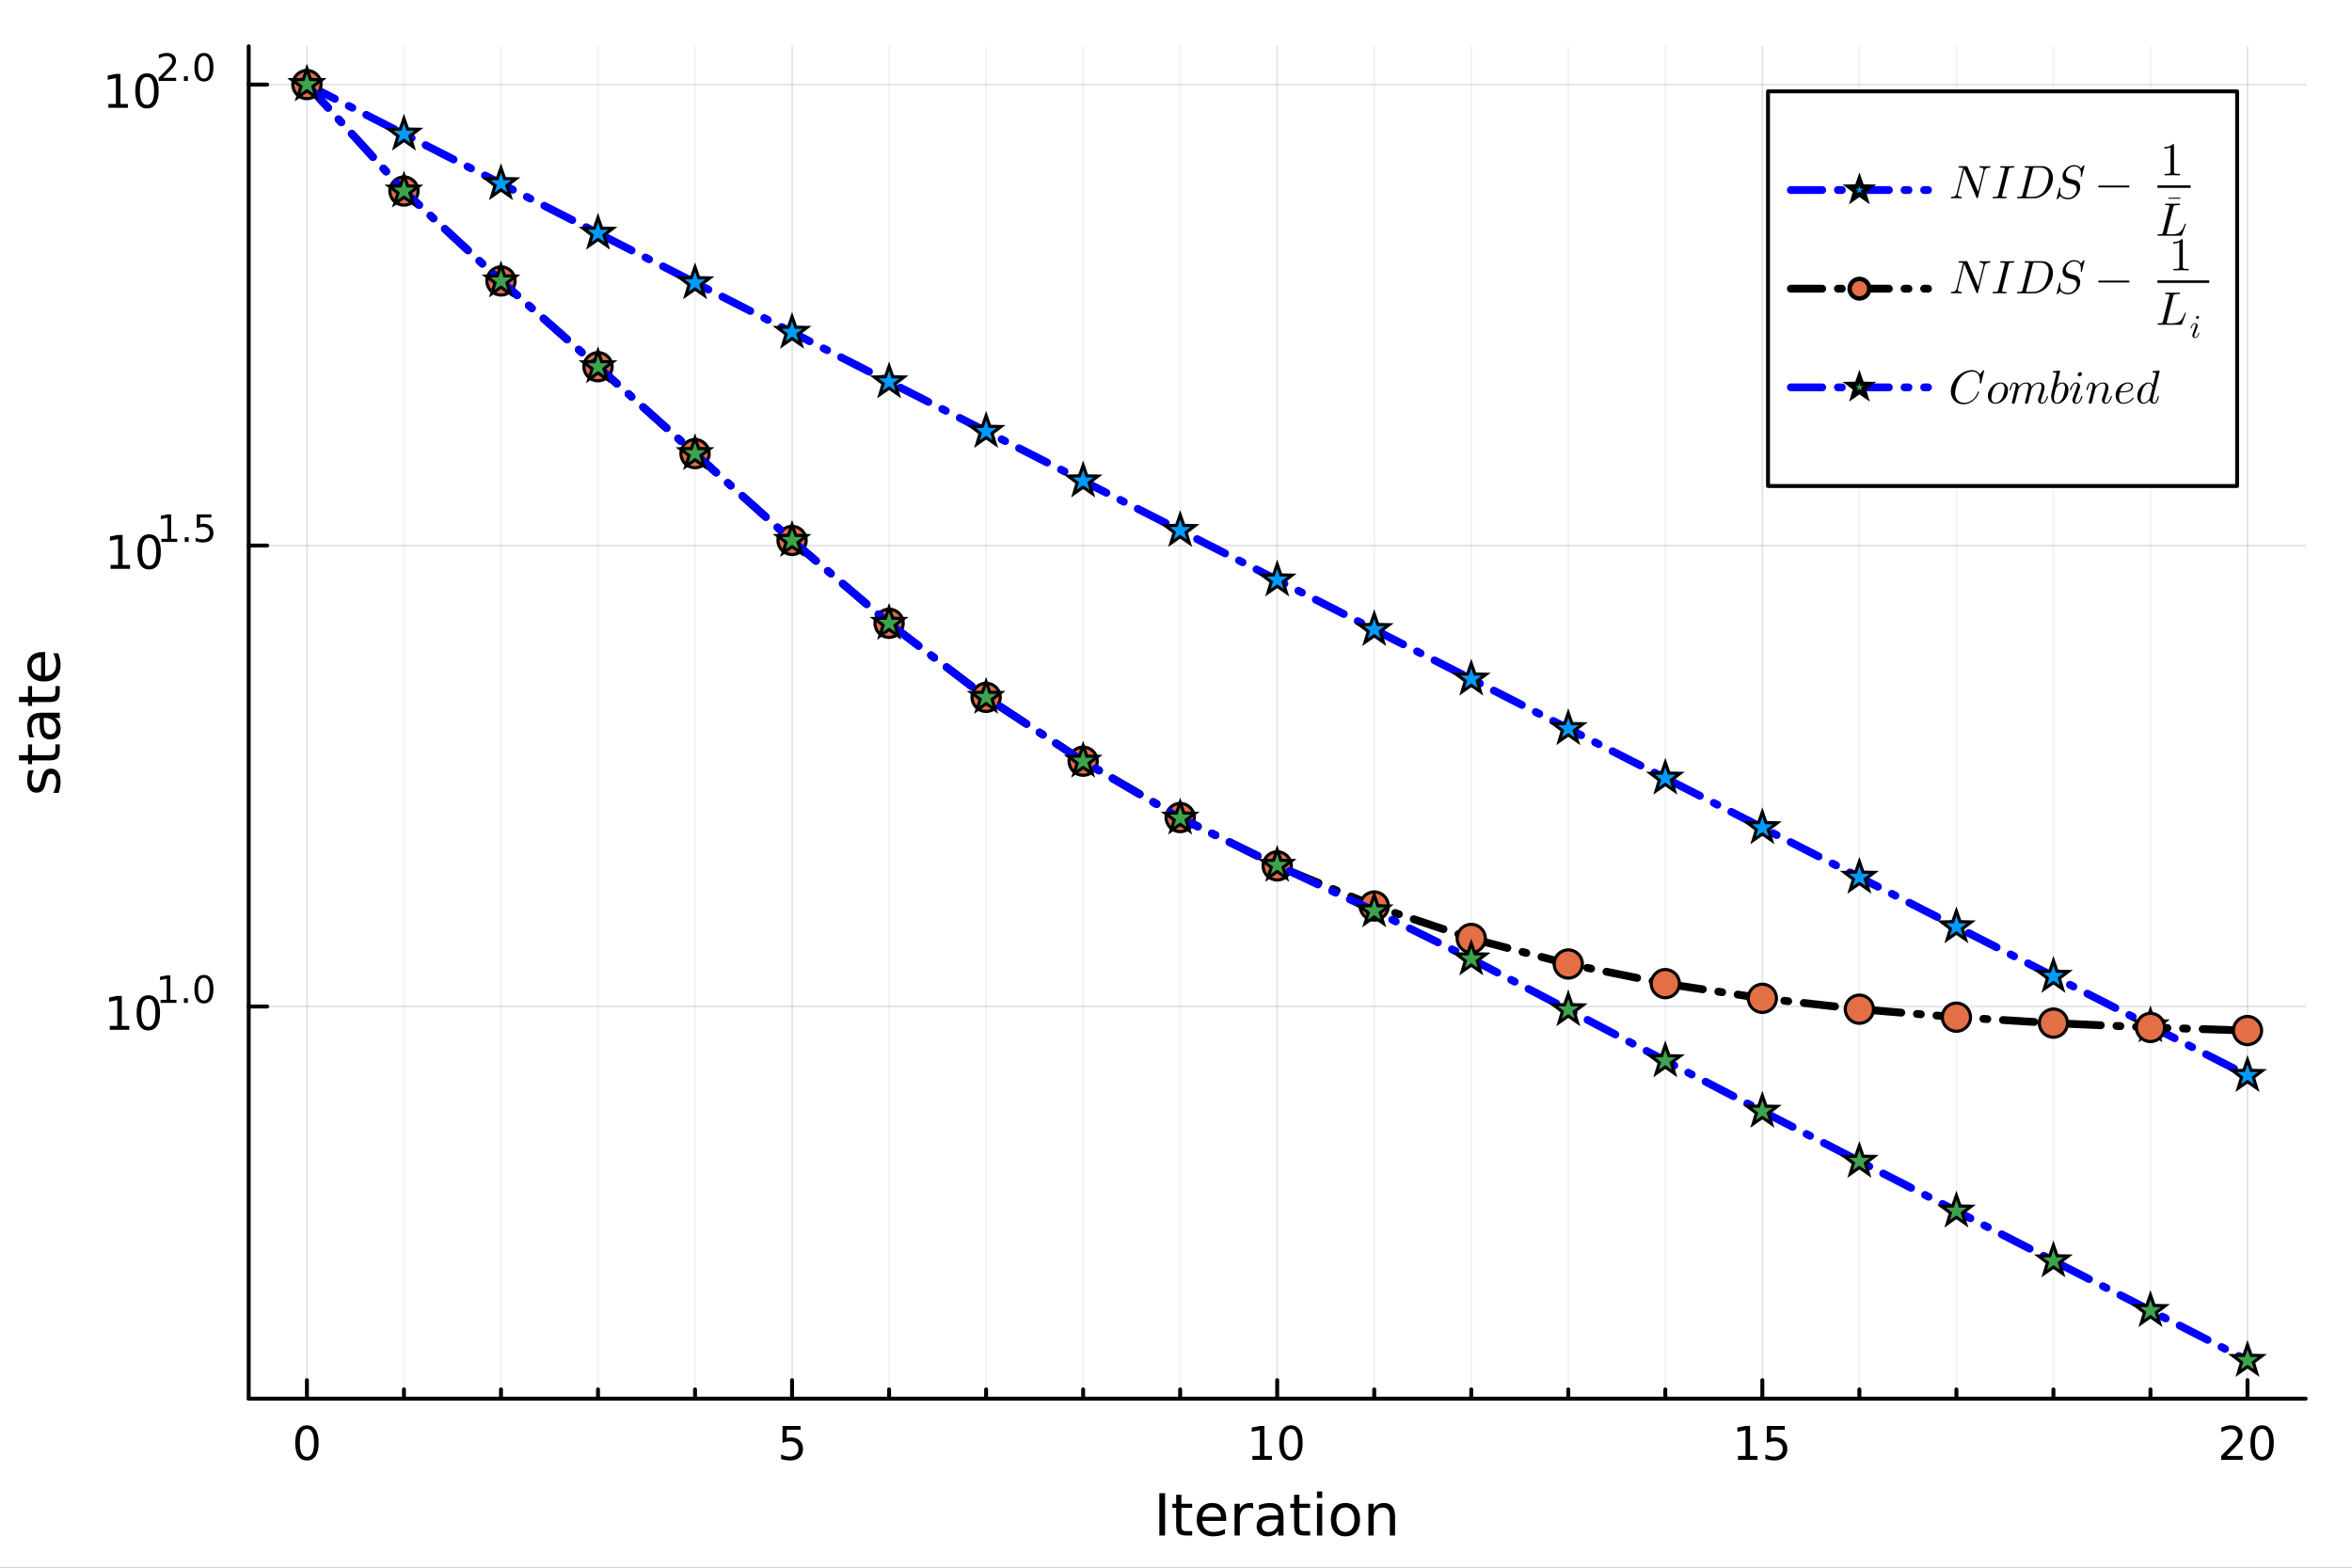 <?xml version="1.0" encoding="utf-8"?>
<svg xmlns="http://www.w3.org/2000/svg" xmlns:xlink="http://www.w3.org/1999/xlink" width="600" height="400" viewBox="0 0 2400 1600">
<rect x="0" y="0" width="2400" height="1600" fill="#333333" stroke="none"/>
<defs>
  <clipPath id="clip600">
    <rect x="0" y="0" width="2400" height="1600"/>
  </clipPath>
</defs>
<path clip-path="url(#clip600)" d="M0 1600 L2400 1600 L2400 0 L0 0  Z" fill="#ffffff" fill-rule="evenodd" fill-opacity="1"/>
<defs>
  <clipPath id="clip601">
    <rect x="480" y="0" width="1681" height="1600"/>
  </clipPath>
</defs>
<path clip-path="url(#clip600)" d="M253.785 1427.5 L2352.76 1427.5 L2352.76 47.244 L253.785 47.244  Z" fill="#ffffff" fill-rule="evenodd" fill-opacity="1"/>
<defs>
  <clipPath id="clip602">
    <rect x="253" y="47" width="2100" height="1381"/>
  </clipPath>
</defs>
<polyline clip-path="url(#clip602)" style="stroke:#000000; stroke-linecap:round; stroke-linejoin:round; stroke-width:2; stroke-opacity:0.05; fill:none" points="412.198,1427.5 412.198,47.244 "/>
<polyline clip-path="url(#clip602)" style="stroke:#000000; stroke-linecap:round; stroke-linejoin:round; stroke-width:2; stroke-opacity:0.05; fill:none" points="511.206,1427.5 511.206,47.244 "/>
<polyline clip-path="url(#clip602)" style="stroke:#000000; stroke-linecap:round; stroke-linejoin:round; stroke-width:2; stroke-opacity:0.05; fill:none" points="610.214,1427.5 610.214,47.244 "/>
<polyline clip-path="url(#clip602)" style="stroke:#000000; stroke-linecap:round; stroke-linejoin:round; stroke-width:2; stroke-opacity:0.05; fill:none" points="709.222,1427.5 709.222,47.244 "/>
<polyline clip-path="url(#clip602)" style="stroke:#000000; stroke-linecap:round; stroke-linejoin:round; stroke-width:2; stroke-opacity:0.05; fill:none" points="907.238,1427.5 907.238,47.244 "/>
<polyline clip-path="url(#clip602)" style="stroke:#000000; stroke-linecap:round; stroke-linejoin:round; stroke-width:2; stroke-opacity:0.05; fill:none" points="1006.25,1427.5 1006.25,47.244 "/>
<polyline clip-path="url(#clip602)" style="stroke:#000000; stroke-linecap:round; stroke-linejoin:round; stroke-width:2; stroke-opacity:0.05; fill:none" points="1105.25,1427.5 1105.25,47.244 "/>
<polyline clip-path="url(#clip602)" style="stroke:#000000; stroke-linecap:round; stroke-linejoin:round; stroke-width:2; stroke-opacity:0.05; fill:none" points="1204.26,1427.5 1204.26,47.244 "/>
<polyline clip-path="url(#clip602)" style="stroke:#000000; stroke-linecap:round; stroke-linejoin:round; stroke-width:2; stroke-opacity:0.05; fill:none" points="1402.28,1427.5 1402.28,47.244 "/>
<polyline clip-path="url(#clip602)" style="stroke:#000000; stroke-linecap:round; stroke-linejoin:round; stroke-width:2; stroke-opacity:0.05; fill:none" points="1501.29,1427.5 1501.29,47.244 "/>
<polyline clip-path="url(#clip602)" style="stroke:#000000; stroke-linecap:round; stroke-linejoin:round; stroke-width:2; stroke-opacity:0.05; fill:none" points="1600.29,1427.5 1600.29,47.244 "/>
<polyline clip-path="url(#clip602)" style="stroke:#000000; stroke-linecap:round; stroke-linejoin:round; stroke-width:2; stroke-opacity:0.05; fill:none" points="1699.3,1427.5 1699.3,47.244 "/>
<polyline clip-path="url(#clip602)" style="stroke:#000000; stroke-linecap:round; stroke-linejoin:round; stroke-width:2; stroke-opacity:0.05; fill:none" points="1897.32,1427.5 1897.32,47.244 "/>
<polyline clip-path="url(#clip602)" style="stroke:#000000; stroke-linecap:round; stroke-linejoin:round; stroke-width:2; stroke-opacity:0.05; fill:none" points="1996.33,1427.5 1996.33,47.244 "/>
<polyline clip-path="url(#clip602)" style="stroke:#000000; stroke-linecap:round; stroke-linejoin:round; stroke-width:2; stroke-opacity:0.05; fill:none" points="2095.33,1427.5 2095.33,47.244 "/>
<polyline clip-path="url(#clip602)" style="stroke:#000000; stroke-linecap:round; stroke-linejoin:round; stroke-width:2; stroke-opacity:0.05; fill:none" points="2194.34,1427.5 2194.34,47.244 "/>
<polyline clip-path="url(#clip602)" style="stroke:#000000; stroke-linecap:round; stroke-linejoin:round; stroke-width:2; stroke-opacity:0.1; fill:none" points="313.19,1427.5 313.19,47.244 "/>
<polyline clip-path="url(#clip602)" style="stroke:#000000; stroke-linecap:round; stroke-linejoin:round; stroke-width:2; stroke-opacity:0.1; fill:none" points="808.23,1427.5 808.23,47.244 "/>
<polyline clip-path="url(#clip602)" style="stroke:#000000; stroke-linecap:round; stroke-linejoin:round; stroke-width:2; stroke-opacity:0.1; fill:none" points="1303.27,1427.5 1303.27,47.244 "/>
<polyline clip-path="url(#clip602)" style="stroke:#000000; stroke-linecap:round; stroke-linejoin:round; stroke-width:2; stroke-opacity:0.1; fill:none" points="1798.31,1427.5 1798.31,47.244 "/>
<polyline clip-path="url(#clip602)" style="stroke:#000000; stroke-linecap:round; stroke-linejoin:round; stroke-width:2; stroke-opacity:0.1; fill:none" points="2293.35,1427.5 2293.35,47.244 "/>
<polyline clip-path="url(#clip602)" style="stroke:#000000; stroke-linecap:round; stroke-linejoin:round; stroke-width:2; stroke-opacity:0.1; fill:none" points="253.785,1027.27 2352.76,1027.27 "/>
<polyline clip-path="url(#clip602)" style="stroke:#000000; stroke-linecap:round; stroke-linejoin:round; stroke-width:2; stroke-opacity:0.1; fill:none" points="253.785,556.787 2352.76,556.787 "/>
<polyline clip-path="url(#clip602)" style="stroke:#000000; stroke-linecap:round; stroke-linejoin:round; stroke-width:2; stroke-opacity:0.1; fill:none" points="253.785,86.308 2352.76,86.308 "/>
<polyline clip-path="url(#clip600)" style="stroke:#000000; stroke-linecap:round; stroke-linejoin:round; stroke-width:4; stroke-opacity:1; fill:none" points="253.785,1427.5 2352.76,1427.5 "/>
<polyline clip-path="url(#clip600)" style="stroke:#000000; stroke-linecap:round; stroke-linejoin:round; stroke-width:4; stroke-opacity:1; fill:none" points="313.19,1427.5 313.19,1408.6 "/>
<polyline clip-path="url(#clip600)" style="stroke:#000000; stroke-linecap:round; stroke-linejoin:round; stroke-width:4; stroke-opacity:1; fill:none" points="808.23,1427.5 808.23,1408.6 "/>
<polyline clip-path="url(#clip600)" style="stroke:#000000; stroke-linecap:round; stroke-linejoin:round; stroke-width:4; stroke-opacity:1; fill:none" points="1303.27,1427.5 1303.27,1408.6 "/>
<polyline clip-path="url(#clip600)" style="stroke:#000000; stroke-linecap:round; stroke-linejoin:round; stroke-width:4; stroke-opacity:1; fill:none" points="1798.31,1427.5 1798.31,1408.6 "/>
<polyline clip-path="url(#clip600)" style="stroke:#000000; stroke-linecap:round; stroke-linejoin:round; stroke-width:4; stroke-opacity:1; fill:none" points="2293.35,1427.5 2293.35,1408.6 "/>
<polyline clip-path="url(#clip600)" style="stroke:#000000; stroke-linecap:round; stroke-linejoin:round; stroke-width:4; stroke-opacity:1; fill:none" points="412.198,1427.5 412.198,1418.05 "/>
<polyline clip-path="url(#clip600)" style="stroke:#000000; stroke-linecap:round; stroke-linejoin:round; stroke-width:4; stroke-opacity:1; fill:none" points="511.206,1427.5 511.206,1418.05 "/>
<polyline clip-path="url(#clip600)" style="stroke:#000000; stroke-linecap:round; stroke-linejoin:round; stroke-width:4; stroke-opacity:1; fill:none" points="610.214,1427.5 610.214,1418.05 "/>
<polyline clip-path="url(#clip600)" style="stroke:#000000; stroke-linecap:round; stroke-linejoin:round; stroke-width:4; stroke-opacity:1; fill:none" points="709.222,1427.5 709.222,1418.05 "/>
<polyline clip-path="url(#clip600)" style="stroke:#000000; stroke-linecap:round; stroke-linejoin:round; stroke-width:4; stroke-opacity:1; fill:none" points="907.238,1427.5 907.238,1418.05 "/>
<polyline clip-path="url(#clip600)" style="stroke:#000000; stroke-linecap:round; stroke-linejoin:round; stroke-width:4; stroke-opacity:1; fill:none" points="1006.25,1427.5 1006.25,1418.05 "/>
<polyline clip-path="url(#clip600)" style="stroke:#000000; stroke-linecap:round; stroke-linejoin:round; stroke-width:4; stroke-opacity:1; fill:none" points="1105.25,1427.5 1105.25,1418.05 "/>
<polyline clip-path="url(#clip600)" style="stroke:#000000; stroke-linecap:round; stroke-linejoin:round; stroke-width:4; stroke-opacity:1; fill:none" points="1204.26,1427.5 1204.26,1418.05 "/>
<polyline clip-path="url(#clip600)" style="stroke:#000000; stroke-linecap:round; stroke-linejoin:round; stroke-width:4; stroke-opacity:1; fill:none" points="1402.28,1427.5 1402.28,1418.05 "/>
<polyline clip-path="url(#clip600)" style="stroke:#000000; stroke-linecap:round; stroke-linejoin:round; stroke-width:4; stroke-opacity:1; fill:none" points="1501.29,1427.5 1501.29,1418.05 "/>
<polyline clip-path="url(#clip600)" style="stroke:#000000; stroke-linecap:round; stroke-linejoin:round; stroke-width:4; stroke-opacity:1; fill:none" points="1600.29,1427.5 1600.29,1418.05 "/>
<polyline clip-path="url(#clip600)" style="stroke:#000000; stroke-linecap:round; stroke-linejoin:round; stroke-width:4; stroke-opacity:1; fill:none" points="1699.3,1427.5 1699.3,1418.05 "/>
<polyline clip-path="url(#clip600)" style="stroke:#000000; stroke-linecap:round; stroke-linejoin:round; stroke-width:4; stroke-opacity:1; fill:none" points="1897.32,1427.5 1897.32,1418.05 "/>
<polyline clip-path="url(#clip600)" style="stroke:#000000; stroke-linecap:round; stroke-linejoin:round; stroke-width:4; stroke-opacity:1; fill:none" points="1996.33,1427.5 1996.33,1418.05 "/>
<polyline clip-path="url(#clip600)" style="stroke:#000000; stroke-linecap:round; stroke-linejoin:round; stroke-width:4; stroke-opacity:1; fill:none" points="2095.33,1427.5 2095.33,1418.05 "/>
<polyline clip-path="url(#clip600)" style="stroke:#000000; stroke-linecap:round; stroke-linejoin:round; stroke-width:4; stroke-opacity:1; fill:none" points="2194.34,1427.5 2194.34,1418.05 "/>
<path clip-path="url(#clip600)" d="M313.19 1458.42 Q309.579 1458.42 307.75 1461.98 Q305.945 1465.52 305.945 1472.65 Q305.945 1479.76 307.75 1483.33 Q309.579 1486.87 313.19 1486.87 Q316.824 1486.87 318.63 1483.33 Q320.459 1479.76 320.459 1472.65 Q320.459 1465.52 318.63 1461.98 Q316.824 1458.42 313.19 1458.42 M313.19 1454.71 Q319 1454.71 322.056 1459.32 Q325.135 1463.9 325.135 1472.65 Q325.135 1481.38 322.056 1485.99 Q319 1490.57 313.19 1490.57 Q307.38 1490.57 304.301 1485.99 Q301.246 1481.38 301.246 1472.65 Q301.246 1463.9 304.301 1459.32 Q307.38 1454.71 313.19 1454.71 Z" fill="#000000" fill-rule="nonzero" fill-opacity="1" /><path clip-path="url(#clip600)" d="M798.508 1455.34 L816.865 1455.34 L816.865 1459.28 L802.791 1459.28 L802.791 1467.75 Q803.809 1467.4 804.828 1467.24 Q805.846 1467.05 806.865 1467.05 Q812.652 1467.05 816.031 1470.22 Q819.411 1473.4 819.411 1478.81 Q819.411 1484.39 815.939 1487.49 Q812.466 1490.57 806.147 1490.57 Q803.971 1490.57 801.703 1490.2 Q799.457 1489.83 797.05 1489.09 L797.05 1484.39 Q799.133 1485.52 801.355 1486.08 Q803.578 1486.64 806.054 1486.64 Q810.059 1486.64 812.397 1484.53 Q814.735 1482.42 814.735 1478.81 Q814.735 1475.2 812.397 1473.09 Q810.059 1470.99 806.054 1470.99 Q804.18 1470.99 802.305 1471.4 Q800.453 1471.82 798.508 1472.7 L798.508 1455.34 Z" fill="#000000" fill-rule="nonzero" fill-opacity="1" /><path clip-path="url(#clip600)" d="M1277.96 1485.96 L1285.6 1485.96 L1285.6 1459.6 L1277.29 1461.27 L1277.29 1457.01 L1285.55 1455.34 L1290.23 1455.34 L1290.23 1485.96 L1297.87 1485.96 L1297.87 1489.9 L1277.96 1489.9 L1277.96 1485.96 Z" fill="#000000" fill-rule="nonzero" fill-opacity="1" /><path clip-path="url(#clip600)" d="M1317.31 1458.42 Q1313.7 1458.42 1311.87 1461.98 Q1310.06 1465.52 1310.06 1472.65 Q1310.06 1479.76 1311.87 1483.33 Q1313.7 1486.87 1317.31 1486.87 Q1320.94 1486.87 1322.75 1483.33 Q1324.58 1479.76 1324.58 1472.65 Q1324.58 1465.52 1322.75 1461.98 Q1320.94 1458.42 1317.31 1458.42 M1317.31 1454.71 Q1323.12 1454.71 1326.18 1459.32 Q1329.25 1463.9 1329.25 1472.65 Q1329.25 1481.38 1326.18 1485.99 Q1323.12 1490.57 1317.31 1490.57 Q1311.5 1490.57 1308.42 1485.99 Q1305.37 1481.38 1305.37 1472.65 Q1305.37 1463.9 1308.42 1459.32 Q1311.5 1454.71 1317.31 1454.71 Z" fill="#000000" fill-rule="nonzero" fill-opacity="1" /><path clip-path="url(#clip600)" d="M1773.5 1485.96 L1781.14 1485.96 L1781.14 1459.6 L1772.82 1461.27 L1772.82 1457.01 L1781.09 1455.34 L1785.76 1455.34 L1785.76 1485.96 L1793.4 1485.96 L1793.4 1489.9 L1773.5 1489.9 L1773.5 1485.96 Z" fill="#000000" fill-rule="nonzero" fill-opacity="1" /><path clip-path="url(#clip600)" d="M1802.89 1455.34 L1821.25 1455.34 L1821.25 1459.28 L1807.18 1459.28 L1807.18 1467.75 Q1808.2 1467.4 1809.21 1467.24 Q1810.23 1467.05 1811.25 1467.05 Q1817.04 1467.05 1820.42 1470.22 Q1823.8 1473.4 1823.8 1478.81 Q1823.8 1484.39 1820.32 1487.49 Q1816.85 1490.57 1810.53 1490.57 Q1808.36 1490.57 1806.09 1490.2 Q1803.84 1489.83 1801.44 1489.09 L1801.44 1484.39 Q1803.52 1485.52 1805.74 1486.08 Q1807.96 1486.64 1810.44 1486.64 Q1814.45 1486.64 1816.78 1484.53 Q1819.12 1482.42 1819.12 1478.81 Q1819.12 1475.2 1816.78 1473.09 Q1814.45 1470.99 1810.44 1470.99 Q1808.57 1470.99 1806.69 1471.4 Q1804.84 1471.82 1802.89 1472.7 L1802.89 1455.34 Z" fill="#000000" fill-rule="nonzero" fill-opacity="1" /><path clip-path="url(#clip600)" d="M2272.12 1485.96 L2288.44 1485.96 L2288.44 1489.9 L2266.5 1489.9 L2266.5 1485.96 Q2269.16 1483.21 2273.74 1478.58 Q2278.35 1473.93 2279.53 1472.59 Q2281.78 1470.06 2282.66 1468.33 Q2283.56 1466.57 2283.56 1464.88 Q2283.56 1462.12 2281.62 1460.39 Q2279.69 1458.65 2276.59 1458.65 Q2274.39 1458.65 2271.94 1459.41 Q2269.51 1460.18 2266.73 1461.73 L2266.73 1457.01 Q2269.55 1455.87 2272.01 1455.29 Q2274.46 1454.71 2276.5 1454.71 Q2281.87 1454.71 2285.06 1457.4 Q2288.26 1460.09 2288.26 1464.58 Q2288.26 1466.71 2287.45 1468.63 Q2286.66 1470.52 2284.55 1473.12 Q2283.98 1473.79 2280.87 1477.01 Q2277.77 1480.2 2272.12 1485.96 Z" fill="#000000" fill-rule="nonzero" fill-opacity="1" /><path clip-path="url(#clip600)" d="M2308.26 1458.42 Q2304.65 1458.42 2302.82 1461.98 Q2301.01 1465.52 2301.01 1472.65 Q2301.01 1479.76 2302.82 1483.33 Q2304.65 1486.87 2308.26 1486.87 Q2311.89 1486.87 2313.7 1483.33 Q2315.53 1479.76 2315.53 1472.65 Q2315.53 1465.52 2313.7 1461.98 Q2311.89 1458.42 2308.26 1458.42 M2308.26 1454.71 Q2314.07 1454.71 2317.12 1459.32 Q2320.2 1463.9 2320.2 1472.65 Q2320.2 1481.38 2317.12 1485.99 Q2314.07 1490.57 2308.26 1490.57 Q2302.45 1490.57 2299.37 1485.99 Q2296.31 1481.38 2296.31 1472.65 Q2296.31 1463.9 2299.37 1459.32 Q2302.45 1454.71 2308.26 1454.71 Z" fill="#000000" fill-rule="nonzero" fill-opacity="1" /><path clip-path="url(#clip600)" d="M1183.02 1523.98 L1188.86 1523.98 L1188.86 1567.18 L1183.02 1567.18 L1183.02 1523.98 Z" fill="#000000" fill-rule="nonzero" fill-opacity="1" /><path clip-path="url(#clip600)" d="M1205.53 1525.57 L1205.53 1534.77 L1216.49 1534.77 L1216.49 1538.91 L1205.53 1538.91 L1205.53 1556.5 Q1205.53 1560.47 1206.6 1561.6 Q1207.7 1562.72 1211.03 1562.72 L1216.49 1562.72 L1216.49 1567.18 L1211.03 1567.18 Q1204.86 1567.18 1202.52 1564.89 Q1200.18 1562.58 1200.18 1556.5 L1200.18 1538.91 L1196.27 1538.91 L1196.27 1534.77 L1200.18 1534.77 L1200.18 1525.57 L1205.53 1525.57 Z" fill="#000000" fill-rule="nonzero" fill-opacity="1" /><path clip-path="url(#clip600)" d="M1251.22 1549.65 L1251.22 1552.25 L1226.74 1552.25 Q1227.08 1557.75 1230.04 1560.64 Q1233.02 1563.51 1238.31 1563.51 Q1241.38 1563.51 1244.24 1562.75 Q1247.14 1562 1249.97 1560.5 L1249.97 1565.53 Q1247.11 1566.75 1244.1 1567.38 Q1241.09 1568.02 1237.99 1568.02 Q1230.24 1568.02 1225.7 1563.51 Q1221.18 1558.99 1221.18 1551.29 Q1221.18 1543.34 1225.46 1538.68 Q1229.78 1533.99 1237.07 1533.99 Q1243.61 1533.99 1247.4 1538.22 Q1251.22 1542.41 1251.22 1549.65 M1245.89 1548.08 Q1245.83 1543.71 1243.43 1541.11 Q1241.06 1538.51 1237.13 1538.51 Q1232.67 1538.51 1229.98 1541.02 Q1227.32 1543.54 1226.91 1548.11 L1245.89 1548.08 Z" fill="#000000" fill-rule="nonzero" fill-opacity="1" /><path clip-path="url(#clip600)" d="M1278.73 1539.75 Q1277.84 1539.23 1276.77 1539 Q1275.72 1538.74 1274.45 1538.74 Q1269.94 1538.74 1267.51 1541.69 Q1265.11 1544.61 1265.11 1550.11 L1265.11 1567.18 L1259.75 1567.18 L1259.75 1534.77 L1265.11 1534.77 L1265.11 1539.81 Q1266.78 1536.86 1269.47 1535.44 Q1272.17 1533.99 1276.01 1533.99 Q1276.56 1533.99 1277.23 1534.08 Q1277.89 1534.14 1278.7 1534.28 L1278.73 1539.75 Z" fill="#000000" fill-rule="nonzero" fill-opacity="1" /><path clip-path="url(#clip600)" d="M1299.05 1550.89 Q1292.59 1550.89 1290.11 1552.37 Q1287.62 1553.84 1287.62 1557.4 Q1287.62 1560.24 1289.47 1561.91 Q1291.35 1563.56 1294.56 1563.56 Q1298.99 1563.56 1301.65 1560.44 Q1304.34 1557.28 1304.34 1552.08 L1304.34 1550.89 L1299.05 1550.89 M1309.67 1548.69 L1309.67 1567.18 L1304.34 1567.18 L1304.34 1562.26 Q1302.52 1565.21 1299.8 1566.63 Q1297.08 1568.02 1293.14 1568.02 Q1288.17 1568.02 1285.22 1565.24 Q1282.29 1562.43 1282.29 1557.75 Q1282.29 1552.28 1285.94 1549.5 Q1289.61 1546.72 1296.88 1546.72 L1304.34 1546.72 L1304.34 1546.2 Q1304.34 1542.53 1301.91 1540.53 Q1299.51 1538.51 1295.14 1538.51 Q1292.36 1538.51 1289.73 1539.17 Q1287.1 1539.84 1284.67 1541.17 L1284.67 1536.25 Q1287.59 1535.12 1290.34 1534.57 Q1293.09 1533.99 1295.69 1533.99 Q1302.72 1533.99 1306.19 1537.64 Q1309.67 1541.28 1309.67 1548.69 Z" fill="#000000" fill-rule="nonzero" fill-opacity="1" /><path clip-path="url(#clip600)" d="M1325.9 1525.57 L1325.9 1534.77 L1336.86 1534.77 L1336.86 1538.91 L1325.9 1538.91 L1325.9 1556.5 Q1325.9 1560.47 1326.97 1561.6 Q1328.07 1562.72 1331.4 1562.72 L1336.86 1562.72 L1336.86 1567.18 L1331.4 1567.18 Q1325.23 1567.18 1322.89 1564.89 Q1320.54 1562.58 1320.54 1556.5 L1320.54 1538.91 L1316.64 1538.91 L1316.64 1534.77 L1320.54 1534.77 L1320.54 1525.57 L1325.9 1525.57 Z" fill="#000000" fill-rule="nonzero" fill-opacity="1" /><path clip-path="url(#clip600)" d="M1343.87 1534.77 L1349.19 1534.77 L1349.19 1567.18 L1343.87 1567.18 L1343.87 1534.77 M1343.87 1522.16 L1349.19 1522.16 L1349.19 1528.9 L1343.87 1528.9 L1343.87 1522.16 Z" fill="#000000" fill-rule="nonzero" fill-opacity="1" /><path clip-path="url(#clip600)" d="M1372.89 1538.51 Q1368.61 1538.51 1366.12 1541.86 Q1363.63 1545.19 1363.63 1551.01 Q1363.63 1556.82 1366.09 1560.18 Q1368.58 1563.51 1372.89 1563.51 Q1377.14 1563.51 1379.63 1560.15 Q1382.12 1556.79 1382.12 1551.01 Q1382.12 1545.25 1379.63 1541.89 Q1377.14 1538.51 1372.89 1538.51 M1372.89 1533.99 Q1379.83 1533.99 1383.8 1538.51 Q1387.76 1543.02 1387.76 1551.01 Q1387.76 1558.96 1383.8 1563.51 Q1379.83 1568.02 1372.89 1568.02 Q1365.91 1568.02 1361.95 1563.51 Q1358.02 1558.96 1358.02 1551.01 Q1358.02 1543.02 1361.95 1538.51 Q1365.91 1533.99 1372.89 1533.99 Z" fill="#000000" fill-rule="nonzero" fill-opacity="1" /><path clip-path="url(#clip600)" d="M1423.52 1547.62 L1423.52 1567.18 L1418.2 1567.18 L1418.2 1547.79 Q1418.2 1543.19 1416.41 1540.91 Q1414.61 1538.62 1411.02 1538.62 Q1406.71 1538.62 1404.22 1541.37 Q1401.74 1544.12 1401.74 1548.86 L1401.74 1567.18 L1396.38 1567.18 L1396.38 1534.77 L1401.74 1534.77 L1401.74 1539.81 Q1403.65 1536.88 1406.22 1535.44 Q1408.83 1533.99 1412.21 1533.99 Q1417.8 1533.99 1420.66 1537.46 Q1423.52 1540.91 1423.52 1547.62 Z" fill="#000000" fill-rule="nonzero" fill-opacity="1" /><polyline clip-path="url(#clip600)" style="stroke:#000000; stroke-linecap:round; stroke-linejoin:round; stroke-width:4; stroke-opacity:1; fill:none" points="253.785,1427.5 253.785,47.244 "/>
<polyline clip-path="url(#clip600)" style="stroke:#000000; stroke-linecap:round; stroke-linejoin:round; stroke-width:4; stroke-opacity:1; fill:none" points="253.785,1027.27 272.683,1027.27 "/>
<polyline clip-path="url(#clip600)" style="stroke:#000000; stroke-linecap:round; stroke-linejoin:round; stroke-width:4; stroke-opacity:1; fill:none" points="253.785,556.787 272.683,556.787 "/>
<polyline clip-path="url(#clip600)" style="stroke:#000000; stroke-linecap:round; stroke-linejoin:round; stroke-width:4; stroke-opacity:1; fill:none" points="253.785,86.308 272.683,86.308 "/>
<path clip-path="url(#clip600)" d="M112.022 1047.06 L119.661 1047.06 L119.661 1020.69 L111.351 1022.36 L111.351 1018.1 L119.615 1016.43 L124.29 1016.43 L124.29 1047.06 L131.929 1047.06 L131.929 1050.99 L112.022 1050.99 L112.022 1047.06 Z" fill="#000000" fill-rule="nonzero" fill-opacity="1" /><path clip-path="url(#clip600)" d="M151.374 1019.51 Q147.763 1019.51 145.934 1023.08 Q144.128 1026.62 144.128 1033.75 Q144.128 1040.85 145.934 1044.42 Q147.763 1047.96 151.374 1047.96 Q155.008 1047.96 156.813 1044.42 Q158.642 1040.85 158.642 1033.75 Q158.642 1026.62 156.813 1023.08 Q155.008 1019.51 151.374 1019.51 M151.374 1015.81 Q157.184 1015.81 160.239 1020.41 Q163.318 1025 163.318 1033.75 Q163.318 1042.47 160.239 1047.08 Q157.184 1051.66 151.374 1051.66 Q145.564 1051.66 142.485 1047.08 Q139.429 1042.47 139.429 1033.75 Q139.429 1025 142.485 1020.41 Q145.564 1015.81 151.374 1015.81 Z" fill="#000000" fill-rule="nonzero" fill-opacity="1" /><path clip-path="url(#clip600)" d="M163.863 1020.39 L170.07 1020.39 L170.07 998.963 L163.318 1000.32 L163.318 996.857 L170.032 995.503 L173.832 995.503 L173.832 1020.39 L180.038 1020.39 L180.038 1023.58 L163.863 1023.58 L163.863 1020.39 Z" fill="#000000" fill-rule="nonzero" fill-opacity="1" /><path clip-path="url(#clip600)" d="M187.712 1018.81 L191.68 1018.81 L191.68 1023.58 L187.712 1023.58 L187.712 1018.81 Z" fill="#000000" fill-rule="nonzero" fill-opacity="1" /><path clip-path="url(#clip600)" d="M208.081 998.004 Q205.147 998.004 203.661 1000.9 Q202.194 1003.78 202.194 1009.57 Q202.194 1015.34 203.661 1018.24 Q205.147 1021.12 208.081 1021.12 Q211.033 1021.12 212.5 1018.24 Q213.986 1015.34 213.986 1009.57 Q213.986 1003.78 212.5 1000.9 Q211.033 998.004 208.081 998.004 M208.081 994.995 Q212.801 994.995 215.284 998.738 Q217.785 1002.46 217.785 1009.57 Q217.785 1016.66 215.284 1020.4 Q212.801 1024.13 208.081 1024.13 Q203.36 1024.13 200.858 1020.4 Q198.376 1016.66 198.376 1009.57 Q198.376 1002.46 200.858 998.738 Q203.36 994.995 208.081 994.995 Z" fill="#000000" fill-rule="nonzero" fill-opacity="1" /><path clip-path="url(#clip600)" d="M112.831 576.579 L120.47 576.579 L120.47 550.214 L112.159 551.88 L112.159 547.621 L120.423 545.954 L125.099 545.954 L125.099 576.579 L132.738 576.579 L132.738 580.514 L112.831 580.514 L112.831 576.579 Z" fill="#000000" fill-rule="nonzero" fill-opacity="1" /><path clip-path="url(#clip600)" d="M152.182 549.033 Q148.571 549.033 146.743 552.598 Q144.937 556.139 144.937 563.269 Q144.937 570.376 146.743 573.94 Q148.571 577.482 152.182 577.482 Q155.817 577.482 157.622 573.94 Q159.451 570.376 159.451 563.269 Q159.451 556.139 157.622 552.598 Q155.817 549.033 152.182 549.033 M152.182 545.329 Q157.993 545.329 161.048 549.936 Q164.127 554.519 164.127 563.269 Q164.127 571.996 161.048 576.602 Q157.993 581.186 152.182 581.186 Q146.372 581.186 143.294 576.602 Q140.238 571.996 140.238 563.269 Q140.238 554.519 143.294 549.936 Q146.372 545.329 152.182 545.329 Z" fill="#000000" fill-rule="nonzero" fill-opacity="1" /><path clip-path="url(#clip600)" d="M164.672 549.907 L170.879 549.907 L170.879 528.485 L164.127 529.839 L164.127 526.378 L170.841 525.024 L174.64 525.024 L174.64 549.907 L180.847 549.907 L180.847 553.104 L164.672 553.104 L164.672 549.907 Z" fill="#000000" fill-rule="nonzero" fill-opacity="1" /><path clip-path="url(#clip600)" d="M188.52 548.327 L192.489 548.327 L192.489 553.104 L188.52 553.104 L188.52 548.327 Z" fill="#000000" fill-rule="nonzero" fill-opacity="1" /><path clip-path="url(#clip600)" d="M200.802 525.024 L215.717 525.024 L215.717 528.221 L204.281 528.221 L204.281 535.105 Q205.109 534.823 205.936 534.691 Q206.764 534.541 207.592 534.541 Q212.293 534.541 215.039 537.117 Q217.785 539.694 217.785 544.095 Q217.785 548.628 214.964 551.148 Q212.143 553.649 207.009 553.649 Q205.241 553.649 203.397 553.348 Q201.573 553.048 199.617 552.446 L199.617 548.628 Q201.31 549.549 203.115 550.001 Q204.921 550.452 206.933 550.452 Q210.187 550.452 212.087 548.741 Q213.986 547.029 213.986 544.095 Q213.986 541.161 212.087 539.45 Q210.187 537.738 206.933 537.738 Q205.41 537.738 203.886 538.077 Q202.382 538.415 200.802 539.13 L200.802 525.024 Z" fill="#000000" fill-rule="nonzero" fill-opacity="1" /><path clip-path="url(#clip600)" d="M110.611 106.1 L118.25 106.1 L118.25 79.735 L109.94 81.401 L109.94 77.142 L118.204 75.475 L122.88 75.475 L122.88 106.1 L130.519 106.1 L130.519 110.036 L110.611 110.036 L110.611 106.1 Z" fill="#000000" fill-rule="nonzero" fill-opacity="1" /><path clip-path="url(#clip600)" d="M149.963 78.554 Q146.352 78.554 144.523 82.119 Q142.718 85.661 142.718 92.79 Q142.718 99.897 144.523 103.461 Q146.352 107.003 149.963 107.003 Q153.597 107.003 155.403 103.461 Q157.232 99.897 157.232 92.79 Q157.232 85.661 155.403 82.119 Q153.597 78.554 149.963 78.554 M149.963 74.85 Q155.773 74.85 158.829 79.457 Q161.907 84.04 161.907 92.79 Q161.907 101.517 158.829 106.124 Q155.773 110.707 149.963 110.707 Q144.153 110.707 141.074 106.124 Q138.019 101.517 138.019 92.79 Q138.019 84.04 141.074 79.457 Q144.153 74.85 149.963 74.85 Z" fill="#000000" fill-rule="nonzero" fill-opacity="1" /><path clip-path="url(#clip600)" d="M166.478 79.428 L179.737 79.428 L179.737 82.625 L161.907 82.625 L161.907 79.428 Q164.07 77.19 167.794 73.428 Q171.537 69.648 172.496 68.557 Q174.321 66.507 175.035 65.096 Q175.769 63.667 175.769 62.294 Q175.769 60.056 174.189 58.645 Q172.628 57.235 170.108 57.235 Q168.321 57.235 166.327 57.855 Q164.352 58.476 162.096 59.736 L162.096 55.899 Q164.39 54.978 166.384 54.508 Q168.377 54.037 170.032 54.037 Q174.396 54.037 176.991 56.219 Q179.587 58.401 179.587 62.049 Q179.587 63.78 178.929 65.341 Q178.289 66.883 176.578 68.99 Q176.107 69.535 173.587 72.149 Q171.067 74.745 166.478 79.428 Z" fill="#000000" fill-rule="nonzero" fill-opacity="1" /><path clip-path="url(#clip600)" d="M187.712 77.848 L191.68 77.848 L191.68 82.625 L187.712 82.625 L187.712 77.848 Z" fill="#000000" fill-rule="nonzero" fill-opacity="1" /><path clip-path="url(#clip600)" d="M208.081 57.047 Q205.147 57.047 203.661 59.943 Q202.194 62.821 202.194 68.613 Q202.194 74.387 203.661 77.284 Q205.147 80.161 208.081 80.161 Q211.033 80.161 212.5 77.284 Q213.986 74.387 213.986 68.613 Q213.986 62.821 212.5 59.943 Q211.033 57.047 208.081 57.047 M208.081 54.037 Q212.801 54.037 215.284 57.78 Q217.785 61.504 217.785 68.613 Q217.785 75.704 215.284 79.447 Q212.801 83.171 208.081 83.171 Q203.36 83.171 200.858 79.447 Q198.376 75.704 198.376 68.613 Q198.376 61.504 200.858 57.78 Q203.36 54.037 208.081 54.037 Z" fill="#000000" fill-rule="nonzero" fill-opacity="1" /><path clip-path="url(#clip600)" d="M29.528 786.214 L34.562 786.214 Q33.405 788.471 32.826 790.902 Q32.248 793.332 32.248 795.936 Q32.248 799.901 33.463 801.897 Q34.678 803.865 37.109 803.865 Q38.961 803.865 40.031 802.447 Q41.073 801.029 42.028 796.747 L42.433 794.924 Q43.648 789.252 45.876 786.88 Q48.075 784.478 52.039 784.478 Q56.553 784.478 59.186 788.066 Q61.819 791.625 61.819 797.875 Q61.819 800.479 61.298 803.315 Q60.806 806.122 59.794 809.247 L54.296 809.247 Q55.83 806.295 56.611 803.431 Q57.363 800.566 57.363 797.759 Q57.363 793.998 56.09 791.972 Q54.788 789.947 52.444 789.947 Q50.274 789.947 49.117 791.423 Q47.959 792.869 46.889 797.817 L46.455 799.669 Q45.413 804.617 43.272 806.816 Q41.102 809.015 37.34 809.015 Q32.769 809.015 30.28 805.774 Q27.792 802.534 27.792 796.573 Q27.792 793.622 28.226 791.018 Q28.66 788.413 29.528 786.214 Z" fill="#000000" fill-rule="nonzero" fill-opacity="1" /><path clip-path="url(#clip600)" d="M19.372 770.734 L28.573 770.734 L28.573 759.768 L32.711 759.768 L32.711 770.734 L50.303 770.734 Q54.267 770.734 55.396 769.663 Q56.524 768.564 56.524 765.236 L56.524 759.768 L60.98 759.768 L60.98 765.236 Q60.98 771.4 58.694 773.743 Q56.38 776.087 50.303 776.087 L32.711 776.087 L32.711 779.993 L28.573 779.993 L28.573 776.087 L19.372 776.087 L19.372 770.734 Z" fill="#000000" fill-rule="nonzero" fill-opacity="1" /><path clip-path="url(#clip600)" d="M44.69 738.037 Q44.69 744.49 46.165 746.978 Q47.641 749.467 51.2 749.467 Q54.036 749.467 55.714 747.615 Q57.363 745.734 57.363 742.522 Q57.363 738.095 54.238 735.433 Q51.084 732.742 45.876 732.742 L44.69 732.742 L44.69 738.037 M42.491 727.418 L60.98 727.418 L60.98 732.742 L56.061 732.742 Q59.013 734.565 60.43 737.285 Q61.819 740.005 61.819 743.94 Q61.819 748.917 59.041 751.868 Q56.235 754.791 51.547 754.791 Q46.079 754.791 43.301 751.145 Q40.523 747.47 40.523 740.208 L40.523 732.742 L40.002 732.742 Q36.328 732.742 34.331 735.173 Q32.306 737.575 32.306 741.944 Q32.306 744.721 32.971 747.355 Q33.637 749.988 34.968 752.418 L30.049 752.418 Q28.92 749.496 28.37 746.747 Q27.792 743.998 27.792 741.394 Q27.792 734.363 31.438 730.891 Q35.083 727.418 42.491 727.418 Z" fill="#000000" fill-rule="nonzero" fill-opacity="1" /><path clip-path="url(#clip600)" d="M19.372 711.186 L28.573 711.186 L28.573 700.219 L32.711 700.219 L32.711 711.186 L50.303 711.186 Q54.267 711.186 55.396 710.115 Q56.524 709.016 56.524 705.688 L56.524 700.219 L60.98 700.219 L60.98 705.688 Q60.98 711.851 58.694 714.195 Q56.38 716.539 50.303 716.539 L32.711 716.539 L32.711 720.445 L28.573 720.445 L28.573 716.539 L19.372 716.539 L19.372 711.186 Z" fill="#000000" fill-rule="nonzero" fill-opacity="1" /><path clip-path="url(#clip600)" d="M43.446 665.497 L46.05 665.497 L46.05 689.976 Q51.547 689.629 54.441 686.678 Q57.305 683.697 57.305 678.402 Q57.305 675.335 56.553 672.471 Q55.801 669.577 54.296 666.742 L59.331 666.742 Q60.546 669.606 61.183 672.615 Q61.819 675.625 61.819 678.721 Q61.819 686.475 57.305 691.018 Q52.791 695.532 45.095 695.532 Q37.138 695.532 32.479 691.25 Q27.792 686.938 27.792 679.647 Q27.792 673.107 32.016 669.317 Q36.212 665.497 43.446 665.497 M41.883 670.821 Q37.514 670.879 34.91 673.281 Q32.306 675.654 32.306 679.589 Q32.306 684.045 34.823 686.736 Q37.34 689.398 41.912 689.803 L41.883 670.821 Z" fill="#000000" fill-rule="nonzero" fill-opacity="1" /><polyline clip-path="url(#clip602)" style="stroke:#0000ff; stroke-linecap:round; stroke-linejoin:round; stroke-width:8; stroke-opacity:1; fill:none" stroke-dasharray="32, 16, 4, 16" points="313.19,86.308 412.198,136.875 511.206,187.441 610.214,238.011 709.222,288.58 808.23,339.135 907.238,389.714 1006.25,440.277 1105.25,490.837 1204.26,541.387 1303.27,591.934 1402.28,642.532 1501.29,693.073 1600.29,743.639 1699.3,794.206 1798.31,844.771 1897.32,895.307 1996.33,945.873 2095.33,996.451 2194.34,1046.97 2293.35,1097.62 "/>
<path clip-path="url(#clip602)" d="M313.19 70.308 L309.43 81.124 L297.974 81.364 L307.11 88.292 L303.782 99.252 L313.19 92.708 L322.598 99.252 L319.27 88.292 L328.406 81.364 L316.95 81.124 L313.19 70.308 Z" fill="#009af9" fill-rule="evenodd" fill-opacity="1" stroke="#000000" stroke-opacity="1" stroke-width="3.2"/>
<path clip-path="url(#clip602)" d="M412.198 120.875 L408.438 131.691 L396.982 131.931 L406.118 138.859 L402.79 149.819 L412.198 143.275 L421.606 149.819 L418.278 138.859 L427.414 131.931 L415.958 131.691 L412.198 120.875 Z" fill="#009af9" fill-rule="evenodd" fill-opacity="1" stroke="#000000" stroke-opacity="1" stroke-width="3.2"/>
<path clip-path="url(#clip602)" d="M511.206 171.441 L507.446 182.257 L495.99 182.497 L505.126 189.425 L501.798 200.385 L511.206 193.841 L520.614 200.385 L517.286 189.425 L526.422 182.497 L514.966 182.257 L511.206 171.441 Z" fill="#009af9" fill-rule="evenodd" fill-opacity="1" stroke="#000000" stroke-opacity="1" stroke-width="3.2"/>
<path clip-path="url(#clip602)" d="M610.214 222.011 L606.454 232.827 L594.998 233.067 L604.134 239.995 L600.806 250.955 L610.214 244.411 L619.622 250.955 L616.294 239.995 L625.43 233.067 L613.974 232.827 L610.214 222.011 Z" fill="#009af9" fill-rule="evenodd" fill-opacity="1" stroke="#000000" stroke-opacity="1" stroke-width="3.2"/>
<path clip-path="url(#clip602)" d="M709.222 272.58 L705.462 283.396 L694.006 283.636 L703.142 290.564 L699.814 301.524 L709.222 294.98 L718.63 301.524 L715.302 290.564 L724.438 283.636 L712.982 283.396 L709.222 272.58 Z" fill="#009af9" fill-rule="evenodd" fill-opacity="1" stroke="#000000" stroke-opacity="1" stroke-width="3.2"/>
<path clip-path="url(#clip602)" d="M808.23 323.135 L804.47 333.951 L793.014 334.191 L802.15 341.119 L798.822 352.079 L808.23 345.535 L817.638 352.079 L814.31 341.119 L823.446 334.191 L811.99 333.951 L808.23 323.135 Z" fill="#009af9" fill-rule="evenodd" fill-opacity="1" stroke="#000000" stroke-opacity="1" stroke-width="3.2"/>
<path clip-path="url(#clip602)" d="M907.238 373.714 L903.478 384.53 L892.022 384.77 L901.158 391.698 L897.83 402.658 L907.238 396.114 L916.646 402.658 L913.318 391.698 L922.454 384.77 L910.998 384.53 L907.238 373.714 Z" fill="#009af9" fill-rule="evenodd" fill-opacity="1" stroke="#000000" stroke-opacity="1" stroke-width="3.2"/>
<path clip-path="url(#clip602)" d="M1006.25 424.277 L1002.49 435.093 L991.03 435.333 L1000.17 442.261 L996.838 453.221 L1006.25 446.677 L1015.65 453.221 L1012.33 442.261 L1021.46 435.333 L1010.01 435.093 L1006.25 424.277 Z" fill="#009af9" fill-rule="evenodd" fill-opacity="1" stroke="#000000" stroke-opacity="1" stroke-width="3.2"/>
<path clip-path="url(#clip602)" d="M1105.25 474.837 L1101.49 485.653 L1090.04 485.893 L1099.17 492.821 L1095.85 503.781 L1105.25 497.237 L1114.66 503.781 L1111.33 492.821 L1120.47 485.893 L1109.01 485.653 L1105.25 474.837 Z" fill="#009af9" fill-rule="evenodd" fill-opacity="1" stroke="#000000" stroke-opacity="1" stroke-width="3.2"/>
<path clip-path="url(#clip602)" d="M1204.26 525.387 L1200.5 536.203 L1189.05 536.443 L1198.18 543.371 L1194.85 554.331 L1204.26 547.787 L1213.67 554.331 L1210.34 543.371 L1219.48 536.443 L1208.02 536.203 L1204.26 525.387 Z" fill="#009af9" fill-rule="evenodd" fill-opacity="1" stroke="#000000" stroke-opacity="1" stroke-width="3.2"/>
<path clip-path="url(#clip602)" d="M1303.27 575.934 L1299.51 586.75 L1288.05 586.99 L1297.19 593.918 L1293.86 604.878 L1303.27 598.334 L1312.68 604.878 L1309.35 593.918 L1318.49 586.99 L1307.03 586.75 L1303.27 575.934 Z" fill="#009af9" fill-rule="evenodd" fill-opacity="1" stroke="#000000" stroke-opacity="1" stroke-width="3.2"/>
<path clip-path="url(#clip602)" d="M1402.28 626.532 L1398.52 637.348 L1387.06 637.588 L1396.2 644.516 L1392.87 655.476 L1402.28 648.932 L1411.69 655.476 L1408.36 644.516 L1417.49 637.588 L1406.04 637.348 L1402.28 626.532 Z" fill="#009af9" fill-rule="evenodd" fill-opacity="1" stroke="#000000" stroke-opacity="1" stroke-width="3.2"/>
<path clip-path="url(#clip602)" d="M1501.29 677.073 L1497.53 687.889 L1486.07 688.129 L1495.21 695.057 L1491.88 706.017 L1501.29 699.473 L1510.69 706.017 L1507.37 695.057 L1516.5 688.129 L1505.05 687.889 L1501.29 677.073 Z" fill="#009af9" fill-rule="evenodd" fill-opacity="1" stroke="#000000" stroke-opacity="1" stroke-width="3.2"/>
<path clip-path="url(#clip602)" d="M1600.29 727.639 L1596.53 738.455 L1585.08 738.695 L1594.21 745.623 L1590.89 756.583 L1600.29 750.039 L1609.7 756.583 L1606.37 745.623 L1615.51 738.695 L1604.05 738.455 L1600.29 727.639 Z" fill="#009af9" fill-rule="evenodd" fill-opacity="1" stroke="#000000" stroke-opacity="1" stroke-width="3.2"/>
<path clip-path="url(#clip602)" d="M1699.3 778.206 L1695.54 789.022 L1684.09 789.262 L1693.22 796.19 L1689.89 807.15 L1699.3 800.606 L1708.71 807.15 L1705.38 796.19 L1714.52 789.262 L1703.06 789.022 L1699.3 778.206 Z" fill="#009af9" fill-rule="evenodd" fill-opacity="1" stroke="#000000" stroke-opacity="1" stroke-width="3.2"/>
<path clip-path="url(#clip602)" d="M1798.31 828.771 L1794.55 839.587 L1783.09 839.827 L1792.23 846.755 L1788.9 857.715 L1798.31 851.171 L1807.72 857.715 L1804.39 846.755 L1813.53 839.827 L1802.07 839.587 L1798.31 828.771 Z" fill="#009af9" fill-rule="evenodd" fill-opacity="1" stroke="#000000" stroke-opacity="1" stroke-width="3.2"/>
<path clip-path="url(#clip602)" d="M1897.32 879.307 L1893.56 890.123 L1882.1 890.363 L1891.24 897.291 L1887.91 908.251 L1897.32 901.707 L1906.73 908.251 L1903.4 897.291 L1912.53 890.363 L1901.08 890.123 L1897.32 879.307 Z" fill="#009af9" fill-rule="evenodd" fill-opacity="1" stroke="#000000" stroke-opacity="1" stroke-width="3.2"/>
<path clip-path="url(#clip602)" d="M1996.33 929.873 L1992.57 940.689 L1981.11 940.929 L1990.25 947.857 L1986.92 958.817 L1996.33 952.273 L2005.73 958.817 L2002.41 947.857 L2011.54 940.929 L2000.09 940.689 L1996.33 929.873 Z" fill="#009af9" fill-rule="evenodd" fill-opacity="1" stroke="#000000" stroke-opacity="1" stroke-width="3.2"/>
<path clip-path="url(#clip602)" d="M2095.33 980.451 L2091.57 991.267 L2080.12 991.507 L2089.25 998.435 L2085.93 1009.4 L2095.33 1002.85 L2104.74 1009.4 L2101.41 998.435 L2110.55 991.507 L2099.09 991.267 L2095.33 980.451 Z" fill="#009af9" fill-rule="evenodd" fill-opacity="1" stroke="#000000" stroke-opacity="1" stroke-width="3.2"/>
<path clip-path="url(#clip602)" d="M2194.34 1030.97 L2190.58 1041.79 L2179.13 1042.03 L2188.26 1048.95 L2184.94 1059.91 L2194.34 1053.37 L2203.75 1059.91 L2200.42 1048.95 L2209.56 1042.03 L2198.1 1041.79 L2194.34 1030.97 Z" fill="#009af9" fill-rule="evenodd" fill-opacity="1" stroke="#000000" stroke-opacity="1" stroke-width="3.2"/>
<path clip-path="url(#clip602)" d="M2293.35 1081.62 L2289.59 1092.43 L2278.14 1092.67 L2287.27 1099.6 L2283.94 1110.56 L2293.35 1104.02 L2302.76 1110.56 L2299.43 1099.6 L2308.57 1092.67 L2297.11 1092.43 L2293.35 1081.62 Z" fill="#009af9" fill-rule="evenodd" fill-opacity="1" stroke="#000000" stroke-opacity="1" stroke-width="3.2"/>
<polyline clip-path="url(#clip602)" style="stroke:#000000; stroke-linecap:round; stroke-linejoin:round; stroke-width:8; stroke-opacity:1; fill:none" stroke-dasharray="32, 16, 4, 16" points="313.19,86.308 412.198,194.959 511.206,286.726 610.214,374.257 709.222,462.952 808.23,551.545 907.238,636.133 1006.25,711.712 1105.25,776.871 1204.26,834.384 1303.27,883.726 1402.28,924.689 1501.29,957.781 1600.29,983.868 1699.3,1003.9 1798.31,1018.89 1897.32,1029.99 1996.33,1038.15 2095.33,1044.22 2194.34,1048.62 2293.35,1051.79 "/>
<circle clip-path="url(#clip602)" cx="313.19" cy="86.308" r="14.4" fill="#e26f46" fill-rule="evenodd" fill-opacity="1" stroke="#000000" stroke-opacity="1" stroke-width="3.2"/>
<circle clip-path="url(#clip602)" cx="412.198" cy="194.959" r="14.4" fill="#e26f46" fill-rule="evenodd" fill-opacity="1" stroke="#000000" stroke-opacity="1" stroke-width="3.2"/>
<circle clip-path="url(#clip602)" cx="511.206" cy="286.726" r="14.4" fill="#e26f46" fill-rule="evenodd" fill-opacity="1" stroke="#000000" stroke-opacity="1" stroke-width="3.2"/>
<circle clip-path="url(#clip602)" cx="610.214" cy="374.257" r="14.4" fill="#e26f46" fill-rule="evenodd" fill-opacity="1" stroke="#000000" stroke-opacity="1" stroke-width="3.2"/>
<circle clip-path="url(#clip602)" cx="709.222" cy="462.952" r="14.4" fill="#e26f46" fill-rule="evenodd" fill-opacity="1" stroke="#000000" stroke-opacity="1" stroke-width="3.2"/>
<circle clip-path="url(#clip602)" cx="808.23" cy="551.545" r="14.4" fill="#e26f46" fill-rule="evenodd" fill-opacity="1" stroke="#000000" stroke-opacity="1" stroke-width="3.2"/>
<circle clip-path="url(#clip602)" cx="907.238" cy="636.133" r="14.4" fill="#e26f46" fill-rule="evenodd" fill-opacity="1" stroke="#000000" stroke-opacity="1" stroke-width="3.2"/>
<circle clip-path="url(#clip602)" cx="1006.25" cy="711.712" r="14.4" fill="#e26f46" fill-rule="evenodd" fill-opacity="1" stroke="#000000" stroke-opacity="1" stroke-width="3.2"/>
<circle clip-path="url(#clip602)" cx="1105.25" cy="776.871" r="14.4" fill="#e26f46" fill-rule="evenodd" fill-opacity="1" stroke="#000000" stroke-opacity="1" stroke-width="3.2"/>
<circle clip-path="url(#clip602)" cx="1204.26" cy="834.384" r="14.4" fill="#e26f46" fill-rule="evenodd" fill-opacity="1" stroke="#000000" stroke-opacity="1" stroke-width="3.2"/>
<circle clip-path="url(#clip602)" cx="1303.27" cy="883.726" r="14.4" fill="#e26f46" fill-rule="evenodd" fill-opacity="1" stroke="#000000" stroke-opacity="1" stroke-width="3.2"/>
<circle clip-path="url(#clip602)" cx="1402.28" cy="924.689" r="14.4" fill="#e26f46" fill-rule="evenodd" fill-opacity="1" stroke="#000000" stroke-opacity="1" stroke-width="3.2"/>
<circle clip-path="url(#clip602)" cx="1501.29" cy="957.781" r="14.4" fill="#e26f46" fill-rule="evenodd" fill-opacity="1" stroke="#000000" stroke-opacity="1" stroke-width="3.2"/>
<circle clip-path="url(#clip602)" cx="1600.29" cy="983.868" r="14.4" fill="#e26f46" fill-rule="evenodd" fill-opacity="1" stroke="#000000" stroke-opacity="1" stroke-width="3.2"/>
<circle clip-path="url(#clip602)" cx="1699.3" cy="1003.9" r="14.4" fill="#e26f46" fill-rule="evenodd" fill-opacity="1" stroke="#000000" stroke-opacity="1" stroke-width="3.2"/>
<circle clip-path="url(#clip602)" cx="1798.31" cy="1018.89" r="14.4" fill="#e26f46" fill-rule="evenodd" fill-opacity="1" stroke="#000000" stroke-opacity="1" stroke-width="3.2"/>
<circle clip-path="url(#clip602)" cx="1897.32" cy="1029.99" r="14.4" fill="#e26f46" fill-rule="evenodd" fill-opacity="1" stroke="#000000" stroke-opacity="1" stroke-width="3.2"/>
<circle clip-path="url(#clip602)" cx="1996.33" cy="1038.15" r="14.4" fill="#e26f46" fill-rule="evenodd" fill-opacity="1" stroke="#000000" stroke-opacity="1" stroke-width="3.2"/>
<circle clip-path="url(#clip602)" cx="2095.33" cy="1044.22" r="14.4" fill="#e26f46" fill-rule="evenodd" fill-opacity="1" stroke="#000000" stroke-opacity="1" stroke-width="3.2"/>
<circle clip-path="url(#clip602)" cx="2194.34" cy="1048.62" r="14.4" fill="#e26f46" fill-rule="evenodd" fill-opacity="1" stroke="#000000" stroke-opacity="1" stroke-width="3.2"/>
<circle clip-path="url(#clip602)" cx="2293.35" cy="1051.79" r="14.4" fill="#e26f46" fill-rule="evenodd" fill-opacity="1" stroke="#000000" stroke-opacity="1" stroke-width="3.2"/>
<polyline clip-path="url(#clip602)" style="stroke:#0000ff; stroke-linecap:round; stroke-linejoin:round; stroke-width:8; stroke-opacity:1; fill:none" stroke-dasharray="32, 16, 4, 16" points="313.19,86.308 412.198,194.959 511.206,286.726 610.214,374.257 709.222,462.952 808.23,551.545 907.238,636.133 1006.25,711.712 1105.25,776.889 1204.26,834.952 1303.27,883.156 1402.28,929.578 1501.29,978.674 1600.29,1030.57 1699.3,1082.64 1798.31,1134.12 1897.32,1185.23 1996.33,1236.02 2095.33,1286.84 2194.34,1337.54 2293.35,1388.44 "/>
<path clip-path="url(#clip602)" d="M313.19 70.308 L309.43 81.124 L297.974 81.364 L307.11 88.292 L303.782 99.252 L313.19 92.708 L322.598 99.252 L319.27 88.292 L328.406 81.364 L316.95 81.124 L313.19 70.308 Z" fill="#3da44d" fill-rule="evenodd" fill-opacity="1" stroke="#000000" stroke-opacity="1" stroke-width="3.2"/>
<path clip-path="url(#clip602)" d="M412.198 178.959 L408.438 189.775 L396.982 190.015 L406.118 196.943 L402.79 207.903 L412.198 201.359 L421.606 207.903 L418.278 196.943 L427.414 190.015 L415.958 189.775 L412.198 178.959 Z" fill="#3da44d" fill-rule="evenodd" fill-opacity="1" stroke="#000000" stroke-opacity="1" stroke-width="3.2"/>
<path clip-path="url(#clip602)" d="M511.206 270.726 L507.446 281.542 L495.99 281.782 L505.126 288.71 L501.798 299.67 L511.206 293.126 L520.614 299.67 L517.286 288.71 L526.422 281.782 L514.966 281.542 L511.206 270.726 Z" fill="#3da44d" fill-rule="evenodd" fill-opacity="1" stroke="#000000" stroke-opacity="1" stroke-width="3.2"/>
<path clip-path="url(#clip602)" d="M610.214 358.257 L606.454 369.073 L594.998 369.313 L604.134 376.241 L600.806 387.201 L610.214 380.657 L619.622 387.201 L616.294 376.241 L625.43 369.313 L613.974 369.073 L610.214 358.257 Z" fill="#3da44d" fill-rule="evenodd" fill-opacity="1" stroke="#000000" stroke-opacity="1" stroke-width="3.2"/>
<path clip-path="url(#clip602)" d="M709.222 446.952 L705.462 457.768 L694.006 458.008 L703.142 464.936 L699.814 475.896 L709.222 469.352 L718.63 475.896 L715.302 464.936 L724.438 458.008 L712.982 457.768 L709.222 446.952 Z" fill="#3da44d" fill-rule="evenodd" fill-opacity="1" stroke="#000000" stroke-opacity="1" stroke-width="3.2"/>
<path clip-path="url(#clip602)" d="M808.23 535.545 L804.47 546.361 L793.014 546.601 L802.15 553.529 L798.822 564.489 L808.23 557.945 L817.638 564.489 L814.31 553.529 L823.446 546.601 L811.99 546.361 L808.23 535.545 Z" fill="#3da44d" fill-rule="evenodd" fill-opacity="1" stroke="#000000" stroke-opacity="1" stroke-width="3.2"/>
<path clip-path="url(#clip602)" d="M907.238 620.133 L903.478 630.949 L892.022 631.189 L901.158 638.117 L897.83 649.077 L907.238 642.533 L916.646 649.077 L913.318 638.117 L922.454 631.189 L910.998 630.949 L907.238 620.133 Z" fill="#3da44d" fill-rule="evenodd" fill-opacity="1" stroke="#000000" stroke-opacity="1" stroke-width="3.2"/>
<path clip-path="url(#clip602)" d="M1006.25 695.712 L1002.49 706.528 L991.03 706.768 L1000.17 713.696 L996.838 724.656 L1006.25 718.112 L1015.65 724.656 L1012.33 713.696 L1021.46 706.768 L1010.01 706.528 L1006.25 695.712 Z" fill="#3da44d" fill-rule="evenodd" fill-opacity="1" stroke="#000000" stroke-opacity="1" stroke-width="3.2"/>
<path clip-path="url(#clip602)" d="M1105.25 760.889 L1101.49 771.705 L1090.04 771.945 L1099.17 778.873 L1095.85 789.833 L1105.25 783.289 L1114.66 789.833 L1111.33 778.873 L1120.47 771.945 L1109.01 771.705 L1105.25 760.889 Z" fill="#3da44d" fill-rule="evenodd" fill-opacity="1" stroke="#000000" stroke-opacity="1" stroke-width="3.2"/>
<path clip-path="url(#clip602)" d="M1204.26 818.952 L1200.5 829.768 L1189.05 830.008 L1198.18 836.936 L1194.85 847.896 L1204.26 841.352 L1213.67 847.896 L1210.34 836.936 L1219.48 830.008 L1208.02 829.768 L1204.26 818.952 Z" fill="#3da44d" fill-rule="evenodd" fill-opacity="1" stroke="#000000" stroke-opacity="1" stroke-width="3.2"/>
<path clip-path="url(#clip602)" d="M1303.27 867.156 L1299.51 877.972 L1288.05 878.212 L1297.19 885.14 L1293.86 896.1 L1303.27 889.556 L1312.68 896.1 L1309.35 885.14 L1318.49 878.212 L1307.03 877.972 L1303.27 867.156 Z" fill="#3da44d" fill-rule="evenodd" fill-opacity="1" stroke="#000000" stroke-opacity="1" stroke-width="3.2"/>
<path clip-path="url(#clip602)" d="M1402.28 913.578 L1398.52 924.394 L1387.06 924.634 L1396.2 931.562 L1392.87 942.522 L1402.28 935.978 L1411.69 942.522 L1408.36 931.562 L1417.49 924.634 L1406.04 924.394 L1402.28 913.578 Z" fill="#3da44d" fill-rule="evenodd" fill-opacity="1" stroke="#000000" stroke-opacity="1" stroke-width="3.2"/>
<path clip-path="url(#clip602)" d="M1501.29 962.674 L1497.53 973.49 L1486.07 973.73 L1495.21 980.658 L1491.88 991.618 L1501.29 985.074 L1510.69 991.618 L1507.37 980.658 L1516.5 973.73 L1505.05 973.49 L1501.29 962.674 Z" fill="#3da44d" fill-rule="evenodd" fill-opacity="1" stroke="#000000" stroke-opacity="1" stroke-width="3.2"/>
<path clip-path="url(#clip602)" d="M1600.29 1014.57 L1596.53 1025.39 L1585.08 1025.63 L1594.21 1032.55 L1590.89 1043.51 L1600.29 1036.97 L1609.7 1043.51 L1606.37 1032.55 L1615.51 1025.63 L1604.05 1025.39 L1600.29 1014.57 Z" fill="#3da44d" fill-rule="evenodd" fill-opacity="1" stroke="#000000" stroke-opacity="1" stroke-width="3.2"/>
<path clip-path="url(#clip602)" d="M1699.3 1066.64 L1695.54 1077.46 L1684.09 1077.7 L1693.22 1084.63 L1689.89 1095.59 L1699.3 1089.04 L1708.71 1095.59 L1705.38 1084.63 L1714.52 1077.7 L1703.06 1077.46 L1699.3 1066.64 Z" fill="#3da44d" fill-rule="evenodd" fill-opacity="1" stroke="#000000" stroke-opacity="1" stroke-width="3.2"/>
<path clip-path="url(#clip602)" d="M1798.31 1118.12 L1794.55 1128.93 L1783.09 1129.17 L1792.23 1136.1 L1788.9 1147.06 L1798.31 1140.52 L1807.72 1147.06 L1804.39 1136.1 L1813.53 1129.17 L1802.07 1128.93 L1798.31 1118.12 Z" fill="#3da44d" fill-rule="evenodd" fill-opacity="1" stroke="#000000" stroke-opacity="1" stroke-width="3.2"/>
<path clip-path="url(#clip602)" d="M1897.32 1169.23 L1893.56 1180.04 L1882.1 1180.28 L1891.24 1187.21 L1887.91 1198.17 L1897.32 1191.63 L1906.73 1198.17 L1903.4 1187.21 L1912.53 1180.28 L1901.08 1180.04 L1897.32 1169.23 Z" fill="#3da44d" fill-rule="evenodd" fill-opacity="1" stroke="#000000" stroke-opacity="1" stroke-width="3.2"/>
<path clip-path="url(#clip602)" d="M1996.33 1220.02 L1992.57 1230.83 L1981.11 1231.07 L1990.25 1238 L1986.92 1248.96 L1996.33 1242.42 L2005.73 1248.96 L2002.41 1238 L2011.54 1231.07 L2000.09 1230.83 L1996.33 1220.02 Z" fill="#3da44d" fill-rule="evenodd" fill-opacity="1" stroke="#000000" stroke-opacity="1" stroke-width="3.2"/>
<path clip-path="url(#clip602)" d="M2095.33 1270.84 L2091.57 1281.65 L2080.12 1281.89 L2089.25 1288.82 L2085.93 1299.78 L2095.33 1293.24 L2104.74 1299.78 L2101.41 1288.82 L2110.55 1281.89 L2099.09 1281.65 L2095.33 1270.84 Z" fill="#3da44d" fill-rule="evenodd" fill-opacity="1" stroke="#000000" stroke-opacity="1" stroke-width="3.2"/>
<path clip-path="url(#clip602)" d="M2194.34 1321.54 L2190.58 1332.36 L2179.13 1332.6 L2188.26 1339.52 L2184.94 1350.48 L2194.34 1343.94 L2203.75 1350.48 L2200.42 1339.52 L2209.56 1332.6 L2198.1 1332.36 L2194.34 1321.54 Z" fill="#3da44d" fill-rule="evenodd" fill-opacity="1" stroke="#000000" stroke-opacity="1" stroke-width="3.2"/>
<path clip-path="url(#clip602)" d="M2293.35 1372.44 L2289.59 1383.25 L2278.14 1383.49 L2287.27 1390.42 L2283.94 1401.38 L2293.35 1394.84 L2302.76 1401.38 L2299.43 1390.42 L2308.57 1383.49 L2297.11 1383.25 L2293.35 1372.44 Z" fill="#3da44d" fill-rule="evenodd" fill-opacity="1" stroke="#000000" stroke-opacity="1" stroke-width="3.2"/>
<path clip-path="url(#clip600)" d="M1804.1 496.038 L2282.79 496.038 L2282.79 93.253 L1804.1 93.253  Z" fill="#ffffff" fill-rule="evenodd" fill-opacity="1"/>
<polyline clip-path="url(#clip600)" style="stroke:#000000; stroke-linecap:round; stroke-linejoin:round; stroke-width:4; stroke-opacity:1; fill:none" points="1804.1,496.038 2282.79,496.038 2282.79,93.253 1804.1,93.253 1804.1,496.038 "/>
<polyline clip-path="url(#clip600)" style="stroke:#0000ff; stroke-linecap:round; stroke-linejoin:round; stroke-width:8; stroke-opacity:1; fill:none" stroke-dasharray="32, 16, 4, 16" points="1827.42,193.949 1967.35,193.949 "/>
<path clip-path="url(#clip600)" d="M1897.39 182.832 L1894.77 190.347 L1886.81 190.514 L1893.16 195.327 L1890.85 202.943 L1897.39 198.396 L1903.92 202.943 L1901.61 195.327 L1907.96 190.514 L1900 190.347 L1897.39 182.832 Z" fill="#009af9" fill-rule="evenodd" fill-opacity="1" stroke="#000000" stroke-opacity="1" stroke-width="4.551"/>
<path clip-path="url(#clip600)" d="M2031.05 170.117 Q2031.05 171.077 2030.23 171.077 Q2027.59 171.171 2026.51 172.061 Q2025.46 172.927 2025.06 174.614 L2018.36 201.339 Q2018.13 202.182 2017.98 202.276 Q2017.84 202.346 2017.59 202.346 Q2017.26 202.346 2017.07 202.182 Q2016.91 202.018 2016.67 201.432 L2004.73 173.185 Q2004.63 172.998 2004.52 172.74 Q2004.4 172.482 2004.31 172.318 L1997.96 197.638 Q1997.77 198.364 1997.77 198.739 Q1997.77 199.652 1998.4 200.238 Q1999.06 200.8 2000.93 200.87 Q2001.89 200.87 2001.89 201.386 Q2001.89 202.346 2001.03 202.346 Q2000.23 202.346 1998.57 202.276 Q1996.9 202.205 1996.08 202.205 Q1995.29 202.205 1993.67 202.276 Q1992.06 202.346 1991.28 202.346 Q1990.67 202.346 1990.67 201.807 Q1990.67 201.386 1990.84 201.175 Q1991 200.941 1991.14 200.917 Q1991.28 200.87 1991.49 200.87 Q1992.9 200.823 1993.86 200.542 Q1994.82 200.261 1995.36 199.723 Q1995.92 199.184 1996.18 198.645 Q1996.46 198.083 1996.67 197.263 L2003.09 171.499 Q2003.09 171.077 1999.83 171.077 Q1999.27 171.077 1999.04 171.054 Q1998.83 171.03 1998.66 170.913 Q1998.5 170.796 1998.5 170.538 Q1998.5 169.882 1998.78 169.742 Q1999.06 169.578 1999.88 169.578 L2006.32 169.578 Q2007.14 169.578 2007.35 169.718 Q2007.56 169.836 2007.84 170.491 L2018.45 195.53 L2023.82 174.192 Q2023.96 173.771 2023.96 173.185 Q2023.96 172.248 2023.25 171.686 Q2022.58 171.1 2020.7 171.077 Q2019.84 171.077 2019.84 170.538 Q2019.84 170.093 2020 169.882 Q2020.19 169.648 2020.33 169.625 Q2020.49 169.578 2020.7 169.578 Q2021.5 169.578 2023.14 169.648 Q2024.78 169.718 2025.6 169.718 Q2026.39 169.718 2028.01 169.648 Q2029.65 169.578 2030.45 169.578 Q2030.73 169.578 2030.87 169.718 Q2031.03 169.836 2031.05 169.976 L2031.05 170.117 Z" fill="#000000" fill-rule="nonzero" fill-opacity="1" /><path clip-path="url(#clip600)" d="M2055.42 170.163 Q2055.42 170.608 2055.24 170.819 Q2055.07 171.007 2054.82 171.054 Q2054.56 171.077 2053.88 171.077 Q2052.73 171.077 2052 171.171 Q2051.28 171.241 2050.83 171.358 Q2050.39 171.452 2050.13 171.78 Q2049.9 172.084 2049.78 172.365 Q2049.69 172.646 2049.52 173.279 L2043.1 198.833 Q2042.89 199.582 2042.89 199.957 Q2042.89 200.355 2043.13 200.519 Q2043.36 200.683 2044.11 200.753 Q2045.31 200.87 2046.17 200.87 Q2047.32 200.87 2047.48 201.034 Q2047.6 201.198 2047.6 201.432 Q2047.6 201.854 2047.41 202.088 Q2047.23 202.299 2047.06 202.322 Q2046.92 202.346 2046.64 202.346 L2040.22 202.205 L2033.92 202.346 Q2033.22 202.346 2033.22 201.807 Q2033.22 201.456 2033.27 201.268 Q2033.34 201.058 2033.57 200.987 Q2033.83 200.894 2034.02 200.894 Q2034.2 200.87 2034.74 200.87 Q2035.7 200.87 2036.34 200.847 Q2036.99 200.8 2037.46 200.683 Q2037.95 200.542 2038.19 200.425 Q2038.44 200.285 2038.63 199.98 Q2038.84 199.652 2038.91 199.395 Q2039.01 199.137 2039.12 198.598 L2045.59 172.74 Q2045.68 172.318 2045.68 171.99 Q2045.68 171.358 2044.93 171.217 Q2044.21 171.077 2042.38 171.077 Q2041.82 171.077 2041.58 171.054 Q2041.37 171.03 2041.18 170.913 Q2041.02 170.796 2041.02 170.538 Q2041.02 170.21 2041.11 170 Q2041.21 169.765 2041.37 169.695 Q2041.56 169.625 2041.68 169.601 Q2041.79 169.578 2041.98 169.578 L2048.37 169.718 L2054.7 169.578 Q2055.42 169.578 2055.42 170.163 Z" fill="#000000" fill-rule="nonzero" fill-opacity="1" /><path clip-path="url(#clip600)" d="M2094.81 181.711 Q2094.81 185.575 2093.14 189.37 Q2091.5 193.141 2088.83 195.998 Q2086.19 198.833 2082.6 200.589 Q2079.02 202.346 2075.36 202.346 L2059.48 202.346 Q2058.92 202.346 2058.69 202.322 Q2058.48 202.299 2058.31 202.182 Q2058.15 202.041 2058.15 201.76 Q2058.15 201.315 2058.34 201.128 Q2058.52 200.917 2058.73 200.894 Q2058.95 200.87 2059.48 200.87 Q2060.66 200.87 2061.36 200.8 Q2062.06 200.73 2062.51 200.636 Q2062.97 200.519 2063.21 200.191 Q2063.47 199.863 2063.58 199.582 Q2063.7 199.278 2063.86 198.598 L2070.28 172.834 Q2070.47 172.061 2070.47 171.944 Q2070.47 171.545 2070.24 171.405 Q2070.02 171.241 2069.42 171.171 Q2068.24 171.077 2067.35 171.077 Q2066.77 171.077 2066.53 171.054 Q2066.32 171.03 2066.14 170.913 Q2065.97 170.772 2065.97 170.491 Q2065.97 170.046 2066.16 169.859 Q2066.37 169.648 2066.6 169.625 Q2066.84 169.578 2067.4 169.578 L2083.52 169.578 Q2087.01 169.578 2089.61 171.217 Q2092.21 172.834 2093.49 175.574 Q2094.81 178.291 2094.81 181.711 M2090.61 179.954 Q2090.61 175.48 2088.18 173.279 Q2085.76 171.077 2081.95 171.077 L2076.82 171.077 Q2075.29 171.077 2074.92 171.358 Q2074.54 171.616 2074.22 172.904 L2067.64 199.231 Q2067.4 200.097 2067.4 200.332 Q2067.4 200.589 2067.52 200.683 Q2067.66 200.753 2068.03 200.8 Q2068.46 200.87 2069.09 200.87 L2074.5 200.87 Q2076.58 200.87 2078.48 200.308 Q2080.4 199.723 2081.78 198.809 Q2083.16 197.872 2084.05 197.076 Q2084.94 196.256 2085.58 195.436 Q2087.01 193.586 2088.06 191.173 Q2089.14 188.761 2089.63 186.559 Q2090.14 184.334 2090.38 182.694 Q2090.61 181.031 2090.61 179.954 Z" fill="#000000" fill-rule="nonzero" fill-opacity="1" /><path clip-path="url(#clip600)" d="M2127.07 169.016 L2124.47 179.509 Q2124.33 180.141 2124.21 180.305 Q2124.1 180.469 2123.77 180.469 Q2123.51 180.469 2123.35 180.352 Q2123.21 180.235 2123.21 180.118 L2123.18 180.001 Q2123.18 179.931 2123.23 179.579 Q2123.28 179.205 2123.32 178.596 Q2123.37 177.987 2123.37 177.307 Q2123.37 173.466 2121.5 171.686 Q2119.65 169.882 2116.46 169.882 Q2114.26 169.882 2112.29 171.054 Q2110.33 172.225 2109.2 174.075 Q2108.08 175.902 2108.08 177.823 Q2108.08 179.579 2108.97 180.704 Q2109.86 181.828 2111 182.203 L2114.21 183.069 Q2117.59 183.936 2118.55 184.311 Q2119.51 184.662 2120.3 185.458 Q2122.67 187.66 2122.67 191.08 Q2122.67 194.031 2121.01 196.888 Q2119.34 199.723 2116.49 201.573 Q2113.63 203.4 2110.47 203.4 Q2104.91 203.4 2102.36 199.957 L2100.02 202.674 Q2099.57 203.189 2099.43 203.283 Q2099.32 203.4 2099.15 203.4 Q2098.94 203.4 2098.78 203.259 Q2098.61 203.142 2098.61 202.931 Q2098.61 202.768 2100 197.263 Q2101.38 191.759 2101.49 191.642 Q2101.68 191.454 2101.99 191.454 Q2102.55 191.454 2102.55 191.993 Q2102.5 192.134 2102.46 192.321 Q2102.17 194.008 2102.17 194.921 Q2102.17 196.631 2102.76 197.942 Q2103.35 199.231 2104.21 199.98 Q2105.1 200.706 2106.3 201.175 Q2107.49 201.62 2108.5 201.784 Q2109.51 201.924 2110.56 201.924 Q2112.83 201.924 2114.85 200.613 Q2116.88 199.301 2118.03 197.263 Q2119.2 195.225 2119.2 193.094 Q2119.2 191.97 2118.9 191.103 Q2118.59 190.213 2118.17 189.721 Q2117.77 189.229 2117.09 188.855 Q2116.41 188.48 2115.95 188.339 Q2115.5 188.175 2114.8 188.011 L2109.67 186.653 Q2107.61 186.044 2106.13 184.287 Q2104.68 182.531 2104.68 179.837 Q2104.68 177.003 2106.34 174.38 Q2108.03 171.733 2110.77 170.14 Q2113.53 168.524 2116.51 168.524 Q2118.85 168.524 2120.65 169.437 Q2122.46 170.327 2123.37 171.99 L2125.69 169.25 Q2126.16 168.711 2126.25 168.618 Q2126.37 168.524 2126.53 168.524 Q2126.81 168.524 2126.93 168.688 Q2127.07 168.852 2127.07 169.016 Z" fill="#000000" fill-rule="nonzero" fill-opacity="1" /><path clip-path="url(#clip600)" d="M2172.69 189.674 Q2172.97 189.955 2172.97 190.354 Q2172.97 190.752 2172.69 191.033 Q2172.41 191.314 2172.01 191.314 L2141.99 191.314 Q2141.59 191.314 2141.31 191.033 Q2141.03 190.752 2141.03 190.354 Q2141.03 189.955 2141.31 189.674 Q2141.59 189.393 2141.99 189.393 L2172.01 189.393 Q2172.41 189.393 2172.69 189.674 Z" fill="#000000" fill-rule="nonzero" fill-opacity="1" /><path clip-path="url(#clip600)" d="M2208.52 151.562 L2208.52 150.063 Q2214.28 150.063 2217.25 146.995 Q2218.07 146.995 2218.21 147.182 Q2218.36 147.37 2218.36 148.236 L2218.36 175.149 Q2218.36 176.577 2219.06 177.022 Q2219.76 177.467 2222.83 177.467 L2224.35 177.467 L2224.35 178.943 Q2222.67 178.803 2216.58 178.803 Q2210.49 178.803 2208.82 178.943 L2208.82 177.467 L2210.34 177.467 Q2213.37 177.467 2214.09 177.046 Q2214.82 176.601 2214.82 175.149 L2214.82 150.297 Q2212.31 151.562 2208.52 151.562 Z" fill="#000000" fill-rule="nonzero" fill-opacity="1" /><path clip-path="url(#clip600)" d="M2201.52 191.743 L2235.33 191.743 L2235.33 189.183 L2201.52 189.183  Z" fill="#000000" fill-rule="evenodd" fill-opacity="1"/>
<path clip-path="url(#clip600)" d="M2224.87 202.822 L2212.76 202.822 L2212.76 201.773 L2224.87 201.773 L2224.87 202.822 Z" fill="#000000" fill-rule="nonzero" fill-opacity="1" /><path clip-path="url(#clip600)" d="M2230.49 228.744 Q2230.49 228.884 2230.3 229.423 L2226.51 239.775 Q2226.3 240.384 2226.09 240.502 Q2225.88 240.595 2225.01 240.595 L2202.81 240.595 Q2202.27 240.595 2202.06 240.572 Q2201.85 240.548 2201.68 240.431 Q2201.52 240.314 2201.52 240.057 Q2201.52 239.588 2201.68 239.377 Q2201.87 239.167 2202.08 239.143 Q2202.29 239.12 2202.81 239.12 Q2203.98 239.12 2204.68 239.049 Q2205.38 238.979 2205.83 238.885 Q2206.3 238.768 2206.53 238.44 Q2206.79 238.112 2206.91 237.831 Q2207.02 237.527 2207.19 236.848 L2213.6 211.083 Q2213.79 210.31 2213.79 210.193 Q2213.79 209.748 2213.51 209.631 Q2213.25 209.49 2212.5 209.42 L2210.68 209.326 Q2210.11 209.326 2209.88 209.303 Q2209.67 209.279 2209.51 209.162 Q2209.34 209.045 2209.34 208.788 Q2209.34 208.343 2209.51 208.132 Q2209.69 207.898 2209.83 207.874 Q2210 207.827 2210.25 207.827 L2216.63 207.968 L2223.72 207.827 Q2224.5 207.827 2224.5 208.413 Q2224.5 209.069 2224.17 209.209 Q2223.84 209.326 2222.67 209.326 Q2220.42 209.326 2219.39 209.561 Q2218.38 209.795 2218.1 210.193 Q2217.84 210.568 2217.59 211.575 L2211.1 237.48 Q2210.86 238.347 2210.86 238.581 Q2210.86 238.839 2210.98 238.932 Q2211.12 239.003 2211.5 239.049 Q2211.92 239.12 2212.55 239.12 L2217.05 239.12 Q2218.41 239.12 2219.6 238.909 Q2220.79 238.698 2221.71 238.394 Q2222.65 238.089 2223.49 237.527 Q2224.33 236.965 2224.92 236.473 Q2225.53 235.958 2226.11 235.161 Q2226.72 234.341 2227.07 233.779 Q2227.45 233.194 2227.87 232.257 Q2228.29 231.297 2228.5 230.758 Q2228.73 230.196 2229.09 229.235 Q2229.3 228.744 2229.37 228.603 Q2229.44 228.462 2229.55 228.345 Q2229.7 228.228 2229.91 228.228 Q2230.19 228.228 2230.33 228.392 Q2230.49 228.556 2230.49 228.744 Z" fill="#000000" fill-rule="nonzero" fill-opacity="1" /><polyline clip-path="url(#clip600)" style="stroke:#000000; stroke-linecap:round; stroke-linejoin:round; stroke-width:8; stroke-opacity:1; fill:none" stroke-dasharray="32, 16, 4, 16" points="1827.42,294.645 1967.35,294.645 "/>
<circle clip-path="url(#clip600)" cx="1897.39" cy="294.645" r="10.005" fill="#e26f46" fill-rule="evenodd" fill-opacity="1" stroke="#000000" stroke-opacity="1" stroke-width="4.551"/>
<path clip-path="url(#clip600)" d="M2031.05 267.111 Q2031.05 268.071 2030.23 268.071 Q2027.59 268.165 2026.51 269.055 Q2025.46 269.922 2025.06 271.608 L2018.36 298.333 Q2018.13 299.176 2017.98 299.27 Q2017.84 299.34 2017.59 299.34 Q2017.26 299.34 2017.07 299.176 Q2016.91 299.013 2016.67 298.427 L2004.73 270.179 Q2004.63 269.992 2004.52 269.734 Q2004.4 269.477 2004.31 269.313 L1997.96 294.633 Q1997.77 295.359 1997.77 295.733 Q1997.77 296.647 1998.4 297.232 Q1999.06 297.795 2000.93 297.865 Q2001.89 297.865 2001.89 298.38 Q2001.89 299.34 2001.03 299.34 Q2000.23 299.34 1998.57 299.27 Q1996.9 299.2 1996.08 299.2 Q1995.29 299.2 1993.67 299.27 Q1992.06 299.34 1991.28 299.34 Q1990.67 299.34 1990.67 298.802 Q1990.67 298.38 1990.84 298.169 Q1991 297.935 1991.14 297.912 Q1991.28 297.865 1991.49 297.865 Q1992.9 297.818 1993.86 297.537 Q1994.82 297.256 1995.36 296.717 Q1995.92 296.178 1996.18 295.64 Q1996.46 295.078 1996.67 294.258 L2003.09 268.493 Q2003.09 268.071 1999.83 268.071 Q1999.27 268.071 1999.04 268.048 Q1998.83 268.025 1998.66 267.908 Q1998.5 267.79 1998.5 267.533 Q1998.5 266.877 1998.78 266.736 Q1999.06 266.572 1999.88 266.572 L2006.32 266.572 Q2007.14 266.572 2007.35 266.713 Q2007.56 266.83 2007.84 267.486 L2018.45 292.525 L2023.82 271.187 Q2023.96 270.765 2023.96 270.179 Q2023.96 269.243 2023.25 268.68 Q2022.58 268.095 2020.7 268.071 Q2019.84 268.071 2019.84 267.533 Q2019.84 267.088 2020 266.877 Q2020.19 266.643 2020.33 266.619 Q2020.49 266.572 2020.7 266.572 Q2021.5 266.572 2023.14 266.643 Q2024.78 266.713 2025.6 266.713 Q2026.39 266.713 2028.01 266.643 Q2029.65 266.572 2030.45 266.572 Q2030.73 266.572 2030.87 266.713 Q2031.03 266.83 2031.05 266.971 L2031.05 267.111 Z" fill="#000000" fill-rule="nonzero" fill-opacity="1" /><path clip-path="url(#clip600)" d="M2055.42 267.158 Q2055.42 267.603 2055.24 267.814 Q2055.07 268.001 2054.82 268.048 Q2054.56 268.071 2053.88 268.071 Q2052.73 268.071 2052 268.165 Q2051.28 268.235 2050.83 268.353 Q2050.39 268.446 2050.13 268.774 Q2049.9 269.079 2049.78 269.36 Q2049.69 269.641 2049.52 270.273 L2043.1 295.827 Q2042.89 296.577 2042.89 296.951 Q2042.89 297.35 2043.13 297.513 Q2043.36 297.677 2044.11 297.748 Q2045.31 297.865 2046.17 297.865 Q2047.32 297.865 2047.48 298.029 Q2047.6 298.193 2047.6 298.427 Q2047.6 298.849 2047.41 299.083 Q2047.23 299.294 2047.06 299.317 Q2046.92 299.34 2046.64 299.34 L2040.22 299.2 L2033.92 299.34 Q2033.22 299.34 2033.22 298.802 Q2033.22 298.45 2033.27 298.263 Q2033.34 298.052 2033.57 297.982 Q2033.83 297.888 2034.02 297.888 Q2034.2 297.865 2034.74 297.865 Q2035.7 297.865 2036.34 297.841 Q2036.99 297.795 2037.46 297.677 Q2037.95 297.537 2038.19 297.42 Q2038.44 297.279 2038.63 296.975 Q2038.84 296.647 2038.91 296.389 Q2039.01 296.132 2039.12 295.593 L2045.59 269.734 Q2045.68 269.313 2045.68 268.985 Q2045.68 268.353 2044.93 268.212 Q2044.21 268.071 2042.38 268.071 Q2041.82 268.071 2041.58 268.048 Q2041.37 268.025 2041.18 267.908 Q2041.02 267.79 2041.02 267.533 Q2041.02 267.205 2041.11 266.994 Q2041.21 266.76 2041.37 266.69 Q2041.56 266.619 2041.68 266.596 Q2041.79 266.572 2041.98 266.572 L2048.37 266.713 L2054.7 266.572 Q2055.42 266.572 2055.42 267.158 Z" fill="#000000" fill-rule="nonzero" fill-opacity="1" /><path clip-path="url(#clip600)" d="M2094.81 278.705 Q2094.81 282.57 2093.14 286.364 Q2091.5 290.135 2088.83 292.993 Q2086.19 295.827 2082.6 297.584 Q2079.02 299.34 2075.36 299.34 L2059.48 299.34 Q2058.92 299.34 2058.69 299.317 Q2058.48 299.294 2058.31 299.176 Q2058.15 299.036 2058.15 298.755 Q2058.15 298.31 2058.34 298.122 Q2058.52 297.912 2058.73 297.888 Q2058.95 297.865 2059.48 297.865 Q2060.66 297.865 2061.36 297.795 Q2062.06 297.724 2062.51 297.631 Q2062.97 297.513 2063.21 297.186 Q2063.47 296.858 2063.58 296.577 Q2063.7 296.272 2063.86 295.593 L2070.28 269.828 Q2070.47 269.055 2070.47 268.938 Q2070.47 268.54 2070.24 268.399 Q2070.02 268.235 2069.42 268.165 Q2068.24 268.071 2067.35 268.071 Q2066.77 268.071 2066.53 268.048 Q2066.32 268.025 2066.14 267.908 Q2065.97 267.767 2065.97 267.486 Q2065.97 267.041 2066.16 266.854 Q2066.37 266.643 2066.6 266.619 Q2066.84 266.572 2067.4 266.572 L2083.52 266.572 Q2087.01 266.572 2089.61 268.212 Q2092.21 269.828 2093.49 272.569 Q2094.81 275.286 2094.81 278.705 M2090.61 276.949 Q2090.61 272.475 2088.18 270.273 Q2085.76 268.071 2081.95 268.071 L2076.82 268.071 Q2075.29 268.071 2074.92 268.353 Q2074.54 268.61 2074.22 269.898 L2067.64 296.225 Q2067.4 297.092 2067.4 297.326 Q2067.4 297.584 2067.52 297.677 Q2067.66 297.748 2068.03 297.795 Q2068.46 297.865 2069.09 297.865 L2074.5 297.865 Q2076.58 297.865 2078.48 297.303 Q2080.4 296.717 2081.78 295.804 Q2083.16 294.867 2084.05 294.07 Q2084.94 293.251 2085.58 292.431 Q2087.01 290.58 2088.06 288.168 Q2089.14 285.755 2089.63 283.554 Q2090.14 281.329 2090.38 279.689 Q2090.61 278.026 2090.61 276.949 Z" fill="#000000" fill-rule="nonzero" fill-opacity="1" /><path clip-path="url(#clip600)" d="M2127.07 266.01 L2124.47 276.504 Q2124.33 277.136 2124.21 277.3 Q2124.1 277.464 2123.77 277.464 Q2123.51 277.464 2123.35 277.347 Q2123.21 277.23 2123.21 277.113 L2123.18 276.995 Q2123.18 276.925 2123.23 276.574 Q2123.28 276.199 2123.32 275.59 Q2123.37 274.981 2123.37 274.302 Q2123.37 270.461 2121.5 268.68 Q2119.65 266.877 2116.46 266.877 Q2114.26 266.877 2112.29 268.048 Q2110.33 269.219 2109.2 271.07 Q2108.08 272.896 2108.08 274.817 Q2108.08 276.574 2108.97 277.698 Q2109.86 278.822 2111 279.197 L2114.21 280.064 Q2117.59 280.93 2118.55 281.305 Q2119.51 281.656 2120.3 282.453 Q2122.67 284.655 2122.67 288.074 Q2122.67 291.025 2121.01 293.883 Q2119.34 296.717 2116.49 298.567 Q2113.63 300.394 2110.47 300.394 Q2104.91 300.394 2102.36 296.951 L2100.02 299.668 Q2099.57 300.184 2099.43 300.277 Q2099.32 300.394 2099.15 300.394 Q2098.94 300.394 2098.78 300.254 Q2098.61 300.137 2098.61 299.926 Q2098.61 299.762 2100 294.258 Q2101.38 288.753 2101.49 288.636 Q2101.68 288.449 2101.99 288.449 Q2102.55 288.449 2102.55 288.988 Q2102.5 289.128 2102.46 289.316 Q2102.17 291.002 2102.17 291.916 Q2102.17 293.625 2102.76 294.937 Q2103.35 296.225 2104.21 296.975 Q2105.1 297.701 2106.3 298.169 Q2107.49 298.614 2108.5 298.778 Q2109.51 298.919 2110.56 298.919 Q2112.83 298.919 2114.85 297.607 Q2116.88 296.296 2118.03 294.258 Q2119.2 292.22 2119.2 290.089 Q2119.2 288.964 2118.9 288.098 Q2118.59 287.208 2118.17 286.716 Q2117.77 286.224 2117.09 285.849 Q2116.41 285.474 2115.95 285.334 Q2115.5 285.17 2114.8 285.006 L2109.67 283.647 Q2107.61 283.038 2106.13 281.282 Q2104.68 279.525 2104.68 276.831 Q2104.68 273.997 2106.34 271.374 Q2108.03 268.727 2110.77 267.135 Q2113.53 265.518 2116.51 265.518 Q2118.85 265.518 2120.65 266.432 Q2122.46 267.322 2123.37 268.985 L2125.69 266.245 Q2126.16 265.706 2126.25 265.612 Q2126.37 265.518 2126.53 265.518 Q2126.81 265.518 2126.93 265.682 Q2127.07 265.846 2127.07 266.01 Z" fill="#000000" fill-rule="nonzero" fill-opacity="1" /><path clip-path="url(#clip600)" d="M2172.69 286.669 Q2172.97 286.95 2172.97 287.348 Q2172.97 287.746 2172.69 288.027 Q2172.41 288.308 2172.01 288.308 L2141.99 288.308 Q2141.59 288.308 2141.31 288.027 Q2141.03 287.746 2141.03 287.348 Q2141.03 286.95 2141.31 286.669 Q2141.59 286.388 2141.99 286.388 L2172.01 286.388 Q2172.41 286.388 2172.69 286.669 Z" fill="#000000" fill-rule="nonzero" fill-opacity="1" /><path clip-path="url(#clip600)" d="M2217.52 248.557 L2217.52 247.058 Q2223.28 247.058 2226.25 243.989 Q2227.07 243.989 2227.21 244.177 Q2227.36 244.364 2227.36 245.231 L2227.36 272.143 Q2227.36 273.572 2228.06 274.017 Q2228.76 274.462 2231.83 274.462 L2233.35 274.462 L2233.35 275.938 Q2231.67 275.797 2225.58 275.797 Q2219.49 275.797 2217.82 275.938 L2217.82 274.462 L2219.34 274.462 Q2222.37 274.462 2223.09 274.04 Q2223.82 273.595 2223.82 272.143 L2223.82 247.292 Q2221.31 248.557 2217.52 248.557 Z" fill="#000000" fill-rule="nonzero" fill-opacity="1" /><path clip-path="url(#clip600)" d="M2201.52 288.738 L2254.35 288.738 L2254.35 286.178 L2201.52 286.178  Z" fill="#000000" fill-rule="evenodd" fill-opacity="1"/>
<path clip-path="url(#clip600)" d="M2230.49 319.579 Q2230.49 319.72 2230.3 320.258 L2226.51 330.611 Q2226.3 331.22 2226.09 331.337 Q2225.88 331.431 2225.01 331.431 L2202.81 331.431 Q2202.27 331.431 2202.06 331.407 Q2201.85 331.384 2201.68 331.267 Q2201.52 331.15 2201.52 330.892 Q2201.52 330.424 2201.68 330.213 Q2201.87 330.002 2202.08 329.979 Q2202.29 329.955 2202.81 329.955 Q2203.98 329.955 2204.68 329.885 Q2205.38 329.815 2205.83 329.721 Q2206.3 329.604 2206.53 329.276 Q2206.79 328.948 2206.91 328.667 Q2207.02 328.362 2207.19 327.683 L2213.6 301.918 Q2213.79 301.146 2213.79 301.028 Q2213.79 300.583 2213.51 300.466 Q2213.25 300.326 2212.5 300.255 L2210.68 300.162 Q2210.11 300.162 2209.88 300.138 Q2209.67 300.115 2209.51 299.998 Q2209.34 299.881 2209.34 299.623 Q2209.34 299.178 2209.51 298.967 Q2209.69 298.733 2209.83 298.71 Q2210 298.663 2210.25 298.663 L2216.63 298.803 L2223.72 298.663 Q2224.5 298.663 2224.5 299.248 Q2224.5 299.904 2224.17 300.045 Q2223.84 300.162 2222.67 300.162 Q2220.42 300.162 2219.39 300.396 Q2218.38 300.63 2218.1 301.028 Q2217.84 301.403 2217.59 302.41 L2211.1 328.316 Q2210.86 329.182 2210.86 329.416 Q2210.86 329.674 2210.98 329.768 Q2211.12 329.838 2211.5 329.885 Q2211.92 329.955 2212.55 329.955 L2217.05 329.955 Q2218.41 329.955 2219.6 329.744 Q2220.79 329.534 2221.71 329.229 Q2222.65 328.925 2223.49 328.362 Q2224.33 327.8 2224.92 327.308 Q2225.53 326.793 2226.11 325.997 Q2226.72 325.177 2227.07 324.615 Q2227.45 324.029 2227.87 323.092 Q2228.29 322.132 2228.5 321.593 Q2228.73 321.031 2229.09 320.071 Q2229.3 319.579 2229.37 319.438 Q2229.44 319.298 2229.55 319.181 Q2229.7 319.064 2229.91 319.064 Q2230.19 319.064 2230.33 319.228 Q2230.49 319.392 2230.49 319.579 Z" fill="#000000" fill-rule="nonzero" fill-opacity="1" /><path clip-path="url(#clip600)" d="M2243.9 323.635 Q2243.9 324.356 2243.31 324.897 Q2242.74 325.422 2242.11 325.422 Q2241.54 325.422 2241.18 325.078 Q2240.83 324.717 2240.83 324.209 Q2240.83 323.536 2241.41 322.979 Q2241.98 322.422 2242.65 322.422 Q2243.21 322.422 2243.56 322.766 Q2243.9 323.11 2243.9 323.635 M2244.2 339.817 Q2244.2 339.949 2244.05 340.473 Q2243.9 340.982 2243.54 341.769 Q2243.2 342.539 2242.72 343.261 Q2242.24 343.982 2241.46 344.49 Q2240.69 344.998 2239.8 344.998 Q2238.6 344.998 2237.82 344.211 Q2237.05 343.424 2237.05 342.244 Q2237.05 341.605 2237.82 339.555 Q2240.05 333.587 2240.13 333.341 Q2240.51 332.407 2240.51 331.587 Q2240.51 331.21 2240.42 330.98 Q2240.34 330.734 2240.18 330.652 Q2240.01 330.554 2239.92 330.537 Q2239.83 330.521 2239.67 330.521 Q2238.7 330.521 2237.8 331.505 Q2236.9 332.489 2236.28 334.686 Q2236.15 335.095 2236.06 335.194 Q2235.98 335.292 2235.74 335.292 Q2235.33 335.276 2235.33 334.948 Q2235.33 334.85 2235.44 334.472 Q2235.56 334.079 2235.77 333.489 Q2235.98 332.882 2236.36 332.259 Q2236.74 331.62 2237.19 331.062 Q2237.67 330.505 2238.34 330.144 Q2239.01 329.783 2239.77 329.783 Q2241 329.783 2241.75 330.587 Q2242.52 331.374 2242.52 332.538 Q2242.52 333.177 2242.08 334.308 Q2241.54 335.784 2241.34 336.26 L2240.03 339.785 Q2239.56 341.064 2239.41 341.457 Q2239.28 341.834 2239.16 342.293 Q2239.06 342.736 2239.06 343.146 Q2239.06 343.72 2239.24 343.982 Q2239.44 344.244 2239.87 344.244 Q2241.05 344.244 2241.92 343.08 Q2242.79 341.9 2243.29 340.096 Q2243.31 340.047 2243.33 339.965 Q2243.46 339.555 2243.59 339.506 Q2243.65 339.49 2243.79 339.49 Q2244.2 339.49 2244.2 339.817 Z" fill="#000000" fill-rule="nonzero" fill-opacity="1" /><polyline clip-path="url(#clip600)" style="stroke:#0000ff; stroke-linecap:round; stroke-linejoin:round; stroke-width:8; stroke-opacity:1; fill:none" stroke-dasharray="32, 16, 4, 16" points="1827.42,395.341 1967.35,395.341 "/>
<path clip-path="url(#clip600)" d="M1897.39 384.224 L1894.77 391.739 L1886.81 391.906 L1893.16 396.72 L1890.85 404.335 L1897.39 399.788 L1903.92 404.335 L1901.61 396.72 L1907.96 391.906 L1900 391.739 L1897.39 384.224 Z" fill="#3da44d" fill-rule="evenodd" fill-opacity="1" stroke="#000000" stroke-opacity="1" stroke-width="4.551"/>
<path clip-path="url(#clip600)" d="M2024.73 378.23 L2021.71 390.456 Q2021.5 391.229 2021.36 391.323 Q2021.24 391.417 2020.87 391.417 Q2020.14 391.417 2020.14 390.925 Q2020.14 390.878 2020.21 390.269 Q2020.28 389.637 2020.28 388.489 Q2020.28 384.25 2018.22 381.743 Q2016.18 379.237 2012.55 379.237 Q2009.41 379.237 2006.25 380.83 Q2003.11 382.423 2000.86 385.022 Q1999.18 386.99 1997.94 389.473 Q1996.72 391.956 1996.13 394.228 Q1995.57 396.499 1995.31 398.209 Q1995.05 399.919 1995.05 401.161 Q1995.05 402.964 1995.43 404.487 Q1995.83 406.009 1996.53 407.086 Q1997.23 408.14 1998.12 408.96 Q1999.04 409.757 2000.09 410.225 Q2001.17 410.693 2002.24 410.928 Q2003.32 411.139 2004.45 411.139 Q2008.97 411.139 2013.28 407.625 Q2016.7 404.744 2018.13 400.036 Q2018.24 399.568 2018.73 399.568 Q2019.32 399.568 2019.32 400.036 Q2019.32 400.13 2019.2 400.598 Q2019.09 401.043 2018.73 401.957 Q2018.38 402.847 2017.84 403.854 Q2017.31 404.861 2016.3 406.126 Q2015.29 407.391 2014.05 408.492 Q2011.94 410.319 2009.27 411.466 Q2006.6 412.614 2003.67 412.614 Q2000.02 412.614 1997.07 410.998 Q1994.12 409.382 1992.38 406.36 Q1990.67 403.339 1990.67 399.474 Q1990.67 395.399 1992.55 391.393 Q1994.42 387.388 1997.4 384.414 Q2000.37 381.439 2004.31 379.588 Q2008.24 377.738 2012.18 377.738 Q2013.67 377.738 2015.01 378.136 Q2016.35 378.534 2017.14 379.026 Q2017.96 379.518 2018.69 380.244 Q2019.41 380.947 2019.65 381.275 Q2019.91 381.603 2020.14 382.001 L2023.49 378.324 Q2024.07 377.738 2024.22 377.738 Q2024.5 377.738 2024.61 377.902 Q2024.73 378.066 2024.73 378.23 Z" fill="#000000" fill-rule="nonzero" fill-opacity="1" /><path clip-path="url(#clip600)" d="M2049.01 398.467 Q2049.01 401.02 2047.89 403.55 Q2046.76 406.056 2044.96 407.93 Q2043.18 409.78 2040.84 410.951 Q2038.49 412.099 2036.15 412.099 Q2032.8 412.099 2030.62 409.827 Q2028.47 407.531 2028.47 403.971 Q2028.47 400.645 2030.32 397.483 Q2032.19 394.298 2035.19 392.33 Q2038.19 390.363 2041.33 390.363 Q2044.63 390.363 2046.81 392.588 Q2049.01 394.813 2049.01 398.467 M2045.5 396.593 Q2045.5 394.321 2044.4 392.869 Q2043.3 391.417 2041.28 391.417 Q2040.7 391.417 2040.02 391.604 Q2039.34 391.768 2038.45 392.213 Q2037.58 392.658 2036.6 393.595 Q2035.64 394.509 2034.79 395.82 Q2033.69 397.553 2032.85 400.739 Q2032.03 403.901 2032.03 405.798 Q2032.03 408.422 2033.25 409.733 Q2034.47 411.021 2036.2 411.021 Q2037.88 411.021 2039.67 409.85 Q2041.47 408.656 2042.71 406.618 Q2043.95 404.51 2044.72 401.418 Q2045.5 398.303 2045.5 396.593 Z" fill="#000000" fill-rule="nonzero" fill-opacity="1" /><path clip-path="url(#clip600)" d="M2089.84 404.697 Q2089.84 404.885 2089.63 405.611 Q2089.42 406.337 2088.91 407.461 Q2088.41 408.585 2087.71 409.616 Q2087.03 410.623 2085.91 411.373 Q2084.81 412.099 2083.54 412.099 Q2081.86 412.099 2080.73 410.975 Q2079.61 409.85 2079.61 408.164 Q2079.61 407.25 2080.24 405.517 Q2083.21 397.6 2083.21 394.766 Q2083.21 391.417 2080.61 391.417 Q2079.14 391.417 2077.8 392.026 Q2076.47 392.635 2075.6 393.478 Q2074.74 394.321 2074.06 395.282 Q2073.38 396.242 2073.07 396.874 Q2072.79 397.507 2072.72 397.788 L2069.84 409.358 Q2069.61 410.342 2069.44 410.811 Q2069.28 411.279 2068.83 411.677 Q2068.39 412.099 2067.69 412.099 Q2067.1 412.099 2066.68 411.747 Q2066.28 411.396 2066.28 410.787 Q2066.28 410.693 2066.4 410.202 Q2066.51 409.71 2066.68 409.03 Q2066.84 408.351 2066.91 407.953 Q2067.76 404.768 2067.87 404.323 L2069.21 398.748 Q2069.93 395.984 2069.93 394.766 Q2069.93 391.417 2067.33 391.417 Q2066.05 391.417 2064.83 391.909 Q2063.63 392.377 2062.81 393.033 Q2061.99 393.689 2061.24 394.602 Q2060.52 395.492 2060.14 396.101 Q2059.79 396.687 2059.51 397.272 L2058.9 399.662 Q2058.76 400.317 2058.08 402.87 L2057.03 407.204 Q2056.28 410.436 2056.11 410.74 Q2055.88 411.396 2055.37 411.747 Q2054.85 412.099 2054.33 412.099 Q2053.75 412.099 2053.35 411.747 Q2052.95 411.396 2052.95 410.787 Q2052.95 410.693 2053.02 410.342 Q2053.09 409.991 2053.21 409.499 Q2053.33 409.007 2053.37 408.726 L2056.16 397.647 Q2056.68 395.633 2056.79 395 Q2056.93 394.345 2056.93 393.619 Q2056.93 391.417 2055.44 391.417 Q2054.22 391.417 2053.42 392.869 Q2052.62 394.321 2051.95 397.132 Q2051.73 397.905 2051.59 398.069 Q2051.48 398.233 2051.13 398.233 Q2050.54 398.209 2050.54 397.741 Q2050.54 397.624 2050.73 396.874 Q2050.91 396.125 2051.27 395 Q2051.64 393.853 2052.04 393.103 Q2052.27 392.611 2052.48 392.283 Q2052.7 391.956 2053.12 391.44 Q2053.54 390.925 2054.17 390.644 Q2054.8 390.363 2055.58 390.363 Q2057.29 390.363 2058.55 391.464 Q2059.84 392.565 2060 394.532 Q2063.12 390.363 2067.47 390.363 Q2069.93 390.363 2071.41 391.604 Q2072.79 392.799 2072.96 395 Q2076.19 390.363 2080.78 390.363 Q2083.43 390.363 2084.85 391.745 Q2086.28 393.103 2086.28 395.492 Q2086.28 396.734 2085.65 399.099 Q2085.02 401.442 2084.6 402.613 Q2084.17 403.784 2083.36 406.032 Q2082.49 408.187 2082.49 409.452 Q2082.49 410.272 2082.77 410.647 Q2083.05 411.021 2083.66 411.021 Q2084.6 411.021 2085.42 410.483 Q2086.24 409.921 2086.82 409.007 Q2087.43 408.07 2087.83 407.133 Q2088.23 406.173 2088.53 405.096 Q2088.72 404.51 2088.81 404.369 Q2088.93 404.229 2089.26 404.229 Q2089.84 404.229 2089.84 404.697 Z" fill="#000000" fill-rule="nonzero" fill-opacity="1" /><path clip-path="url(#clip600)" d="M2110.67 398.022 Q2110.67 401.395 2108.96 404.697 Q2107.27 407.976 2104.56 410.038 Q2101.86 412.099 2099.1 412.099 Q2096.41 412.099 2094.7 410.038 Q2093.01 407.953 2093.01 404.557 Q2093.01 403.362 2093.15 402.519 Q2093.29 401.676 2093.78 399.708 L2097.72 384.062 Q2098.4 381.134 2098.4 381.111 Q2098.4 380.83 2098.28 380.689 Q2098.19 380.525 2097.62 380.408 Q2097.06 380.291 2095.98 380.291 Q2095.54 380.291 2095.33 380.268 Q2095.14 380.244 2094.98 380.127 Q2094.84 379.987 2094.84 379.706 Q2094.84 379.307 2095 379.097 Q2095.19 378.862 2095.33 378.816 Q2095.47 378.769 2095.75 378.745 Q2096.15 378.722 2097.48 378.605 Q2098.82 378.464 2099.97 378.371 Q2101.11 378.277 2101.61 378.277 Q2101.89 378.277 2102.03 378.417 Q2102.19 378.534 2102.19 378.675 L2102.21 378.792 L2098.68 393.244 Q2101.47 390.363 2104.3 390.363 Q2107.13 390.363 2108.89 392.541 Q2110.67 394.719 2110.67 398.022 M2107.2 395.914 Q2107.2 393.689 2106.36 392.565 Q2105.54 391.417 2104.18 391.417 Q2103.03 391.417 2101.54 392.283 Q2100.04 393.15 2098.44 395.258 Q2098.14 395.656 2098.02 395.891 Q2097.93 396.125 2097.72 396.921 L2096.66 401.348 Q2095.89 404.369 2095.89 406.196 Q2095.89 408.679 2096.8 409.85 Q2097.72 411.021 2099.1 411.021 Q2100.55 411.021 2102.07 409.733 Q2103.6 408.445 2104.77 406.103 Q2105.49 404.557 2106.34 401.231 Q2107.2 397.881 2107.2 395.914 Z" fill="#000000" fill-rule="nonzero" fill-opacity="1" /><path clip-path="url(#clip600)" d="M2124.47 381.579 Q2124.47 382.61 2123.63 383.383 Q2122.81 384.132 2121.92 384.132 Q2121.1 384.132 2120.58 383.641 Q2120.09 383.125 2120.09 382.399 Q2120.09 381.439 2120.91 380.642 Q2121.73 379.846 2122.69 379.846 Q2123.49 379.846 2123.98 380.338 Q2124.47 380.83 2124.47 381.579 M2124.89 404.697 Q2124.89 404.885 2124.68 405.634 Q2124.47 406.36 2123.96 407.485 Q2123.46 408.585 2122.79 409.616 Q2122.11 410.647 2120.98 411.373 Q2119.88 412.099 2118.62 412.099 Q2116.91 412.099 2115.78 410.975 Q2114.68 409.85 2114.68 408.164 Q2114.68 407.25 2115.78 404.323 Q2118.97 395.797 2119.08 395.445 Q2119.62 394.11 2119.62 392.939 Q2119.62 392.401 2119.51 392.073 Q2119.39 391.721 2119.15 391.604 Q2118.92 391.464 2118.78 391.44 Q2118.66 391.417 2118.43 391.417 Q2117.05 391.417 2115.76 392.822 Q2114.47 394.228 2113.58 397.366 Q2113.39 397.952 2113.28 398.092 Q2113.16 398.233 2112.81 398.233 Q2112.22 398.209 2112.22 397.741 Q2112.22 397.6 2112.39 397.062 Q2112.55 396.499 2112.85 395.656 Q2113.16 394.79 2113.7 393.9 Q2114.24 392.986 2114.89 392.19 Q2115.57 391.393 2116.53 390.878 Q2117.49 390.363 2118.57 390.363 Q2120.33 390.363 2121.4 391.511 Q2122.5 392.635 2122.5 394.298 Q2122.5 395.211 2121.87 396.827 Q2121.1 398.935 2120.82 399.615 L2118.94 404.65 Q2118.26 406.477 2118.05 407.04 Q2117.87 407.578 2117.7 408.234 Q2117.56 408.867 2117.56 409.452 Q2117.56 410.272 2117.82 410.647 Q2118.1 411.021 2118.71 411.021 Q2120.4 411.021 2121.64 409.358 Q2122.88 407.672 2123.6 405.096 Q2123.63 405.025 2123.65 404.908 Q2123.84 404.323 2124.03 404.252 Q2124.12 404.229 2124.31 404.229 Q2124.89 404.229 2124.89 404.697 Z" fill="#000000" fill-rule="nonzero" fill-opacity="1" /><path clip-path="url(#clip600)" d="M2154.98 404.697 Q2154.98 404.885 2154.77 405.611 Q2154.56 406.337 2154.04 407.461 Q2153.55 408.585 2152.87 409.616 Q2152.19 410.623 2151.07 411.373 Q2149.97 412.099 2148.7 412.099 Q2147.02 412.099 2145.89 410.975 Q2144.77 409.85 2144.77 408.164 Q2144.77 407.227 2145.26 405.939 Q2148.37 397.624 2148.37 394.766 Q2148.37 391.417 2145.77 391.417 Q2144.49 391.417 2143.27 391.909 Q2142.07 392.377 2141.25 393.033 Q2140.43 393.689 2139.68 394.602 Q2138.96 395.492 2138.58 396.101 Q2138.23 396.687 2137.95 397.272 L2137.34 399.662 Q2137.2 400.317 2136.52 402.87 L2135.47 407.204 Q2134.72 410.436 2134.55 410.74 Q2134.32 411.396 2133.81 411.747 Q2133.29 412.099 2132.77 412.099 Q2132.19 412.099 2131.79 411.747 Q2131.39 411.396 2131.39 410.787 Q2131.39 410.693 2131.46 410.342 Q2131.53 409.991 2131.65 409.499 Q2131.77 409.007 2131.81 408.726 L2134.6 397.647 Q2135.12 395.633 2135.23 395 Q2135.37 394.345 2135.37 393.619 Q2135.37 391.417 2133.88 391.417 Q2132.66 391.417 2131.86 392.869 Q2131.06 394.321 2130.39 397.132 Q2130.17 397.905 2130.03 398.069 Q2129.92 398.233 2129.57 398.233 Q2128.98 398.209 2128.98 397.741 Q2128.98 397.624 2129.17 396.851 Q2129.35 396.078 2129.71 394.977 Q2130.08 393.853 2130.43 393.103 Q2130.74 392.541 2130.9 392.283 Q2131.09 392.002 2131.53 391.464 Q2132 390.902 2132.61 390.644 Q2133.24 390.363 2134.02 390.363 Q2135.75 390.363 2137.01 391.487 Q2138.28 392.588 2138.44 394.532 Q2141.56 390.363 2145.91 390.363 Q2148.49 390.363 2149.97 391.721 Q2151.44 393.08 2151.44 395.492 Q2151.44 396.054 2151.33 396.781 Q2151.23 397.483 2151 398.373 Q2150.79 399.263 2150.6 399.943 Q2150.41 400.622 2150.04 401.723 Q2149.66 402.8 2149.5 403.269 Q2149.33 403.737 2148.94 404.838 Q2148.56 405.915 2148.51 406.032 Q2147.65 408.211 2147.65 409.452 Q2147.65 410.272 2147.91 410.647 Q2148.19 411.021 2148.8 411.021 Q2150.44 411.021 2151.65 409.405 Q2152.89 407.766 2153.69 405.096 Q2153.88 404.51 2153.97 404.369 Q2154.09 404.229 2154.42 404.229 Q2154.98 404.229 2154.98 404.697 Z" fill="#000000" fill-rule="nonzero" fill-opacity="1" /><path clip-path="url(#clip600)" d="M2177.05 406.009 Q2177.24 406.22 2177.24 406.431 Q2177.24 406.641 2176.77 407.25 Q2176.33 407.859 2175.37 408.679 Q2174.4 409.499 2173.16 410.272 Q2171.92 411.045 2170.1 411.56 Q2168.27 412.099 2166.35 412.099 Q2162.9 412.099 2160.84 409.639 Q2158.81 407.18 2158.81 403.409 Q2158.81 400.997 2159.6 398.865 Q2160.4 396.71 2161.69 395.188 Q2163 393.665 2164.64 392.565 Q2166.3 391.44 2168.03 390.902 Q2169.77 390.363 2171.38 390.363 Q2173.75 390.363 2175.13 391.557 Q2176.51 392.752 2176.51 394.438 Q2176.51 394.836 2176.4 395.328 Q2176.3 395.82 2175.97 396.593 Q2175.67 397.366 2174.87 398.139 Q2174.08 398.889 2172.91 399.38 Q2170.31 400.481 2165.57 400.481 L2163.02 400.481 Q2162.27 403.503 2162.27 405.47 Q2162.27 406.243 2162.41 407.04 Q2162.55 407.813 2162.93 408.796 Q2163.33 409.78 2164.22 410.412 Q2165.13 411.021 2166.44 411.021 Q2166.86 411.021 2167.31 410.998 Q2167.78 410.975 2168.95 410.717 Q2170.14 410.459 2171.2 410.014 Q2172.25 409.569 2173.59 408.609 Q2174.94 407.625 2176.02 406.29 Q2176.4 405.798 2176.65 405.798 Q2176.86 405.798 2177.05 406.009 M2174.92 394.438 Q2174.92 393.15 2173.96 392.283 Q2173.02 391.417 2171.38 391.417 Q2170.87 391.417 2170.24 391.534 Q2169.6 391.651 2168.55 392.143 Q2167.52 392.635 2166.61 393.455 Q2165.69 394.251 2164.78 395.82 Q2163.86 397.366 2163.33 399.427 L2165.29 399.427 Q2165.97 399.427 2166.46 399.427 Q2166.96 399.404 2168.03 399.31 Q2169.13 399.216 2169.93 399.053 Q2170.73 398.865 2171.73 398.49 Q2172.74 398.116 2173.37 397.624 Q2174.03 397.108 2174.48 396.289 Q2174.92 395.469 2174.92 394.438 Z" fill="#000000" fill-rule="nonzero" fill-opacity="1" /><path clip-path="url(#clip600)" d="M2203.77 378.792 L2196.86 406.524 Q2196.58 407.766 2196.58 408.82 Q2196.58 411.021 2198.01 411.021 Q2198.71 411.021 2199.27 410.576 Q2199.83 410.131 2200.28 409.194 Q2200.72 408.258 2201.01 407.391 Q2201.29 406.501 2201.66 405.096 Q2201.78 404.533 2201.87 404.393 Q2201.99 404.229 2202.32 404.229 Q2202.9 404.229 2202.9 404.697 Q2202.27 407.719 2201.45 409.452 Q2200.14 412.099 2197.91 412.099 Q2196.23 412.099 2195.03 411.068 Q2193.84 410.038 2193.56 408.492 Q2190.49 412.099 2187.3 412.099 Q2184.49 412.099 2182.71 409.967 Q2180.93 407.813 2180.93 404.416 Q2180.93 400.997 2182.62 397.717 Q2184.33 394.438 2187.02 392.401 Q2189.72 390.363 2192.48 390.363 Q2195.41 390.363 2196.91 393.431 L2199.79 382.048 L2199.93 381.111 Q2199.93 380.83 2199.81 380.689 Q2199.72 380.525 2199.15 380.408 Q2198.62 380.291 2197.54 380.291 Q2197.09 380.291 2196.88 380.268 Q2196.7 380.244 2196.53 380.127 Q2196.37 379.987 2196.37 379.706 Q2196.37 378.886 2197.05 378.792 Q2201.54 378.277 2203.14 378.277 Q2203.42 378.277 2203.58 378.417 Q2203.75 378.534 2203.75 378.675 L2203.77 378.792 M2196.32 395.633 Q2196.32 395.422 2196.16 394.836 Q2195.99 394.251 2195.62 393.431 Q2195.24 392.611 2194.42 392.026 Q2193.63 391.417 2192.55 391.417 Q2191.1 391.417 2189.57 392.658 Q2188.08 393.9 2186.98 396.008 Q2186.13 397.694 2185.22 401.231 Q2184.33 404.768 2184.33 406.524 Q2184.33 407.602 2184.56 408.562 Q2184.82 409.499 2185.55 410.272 Q2186.27 411.021 2187.4 411.021 Q2190.14 411.021 2192.83 407.625 Q2193.35 407.04 2193.46 406.805 Q2193.6 406.548 2193.79 405.845 L2196.18 396.453 Q2196.32 395.75 2196.32 395.633 Z" fill="#000000" fill-rule="nonzero" fill-opacity="1" /></svg>
